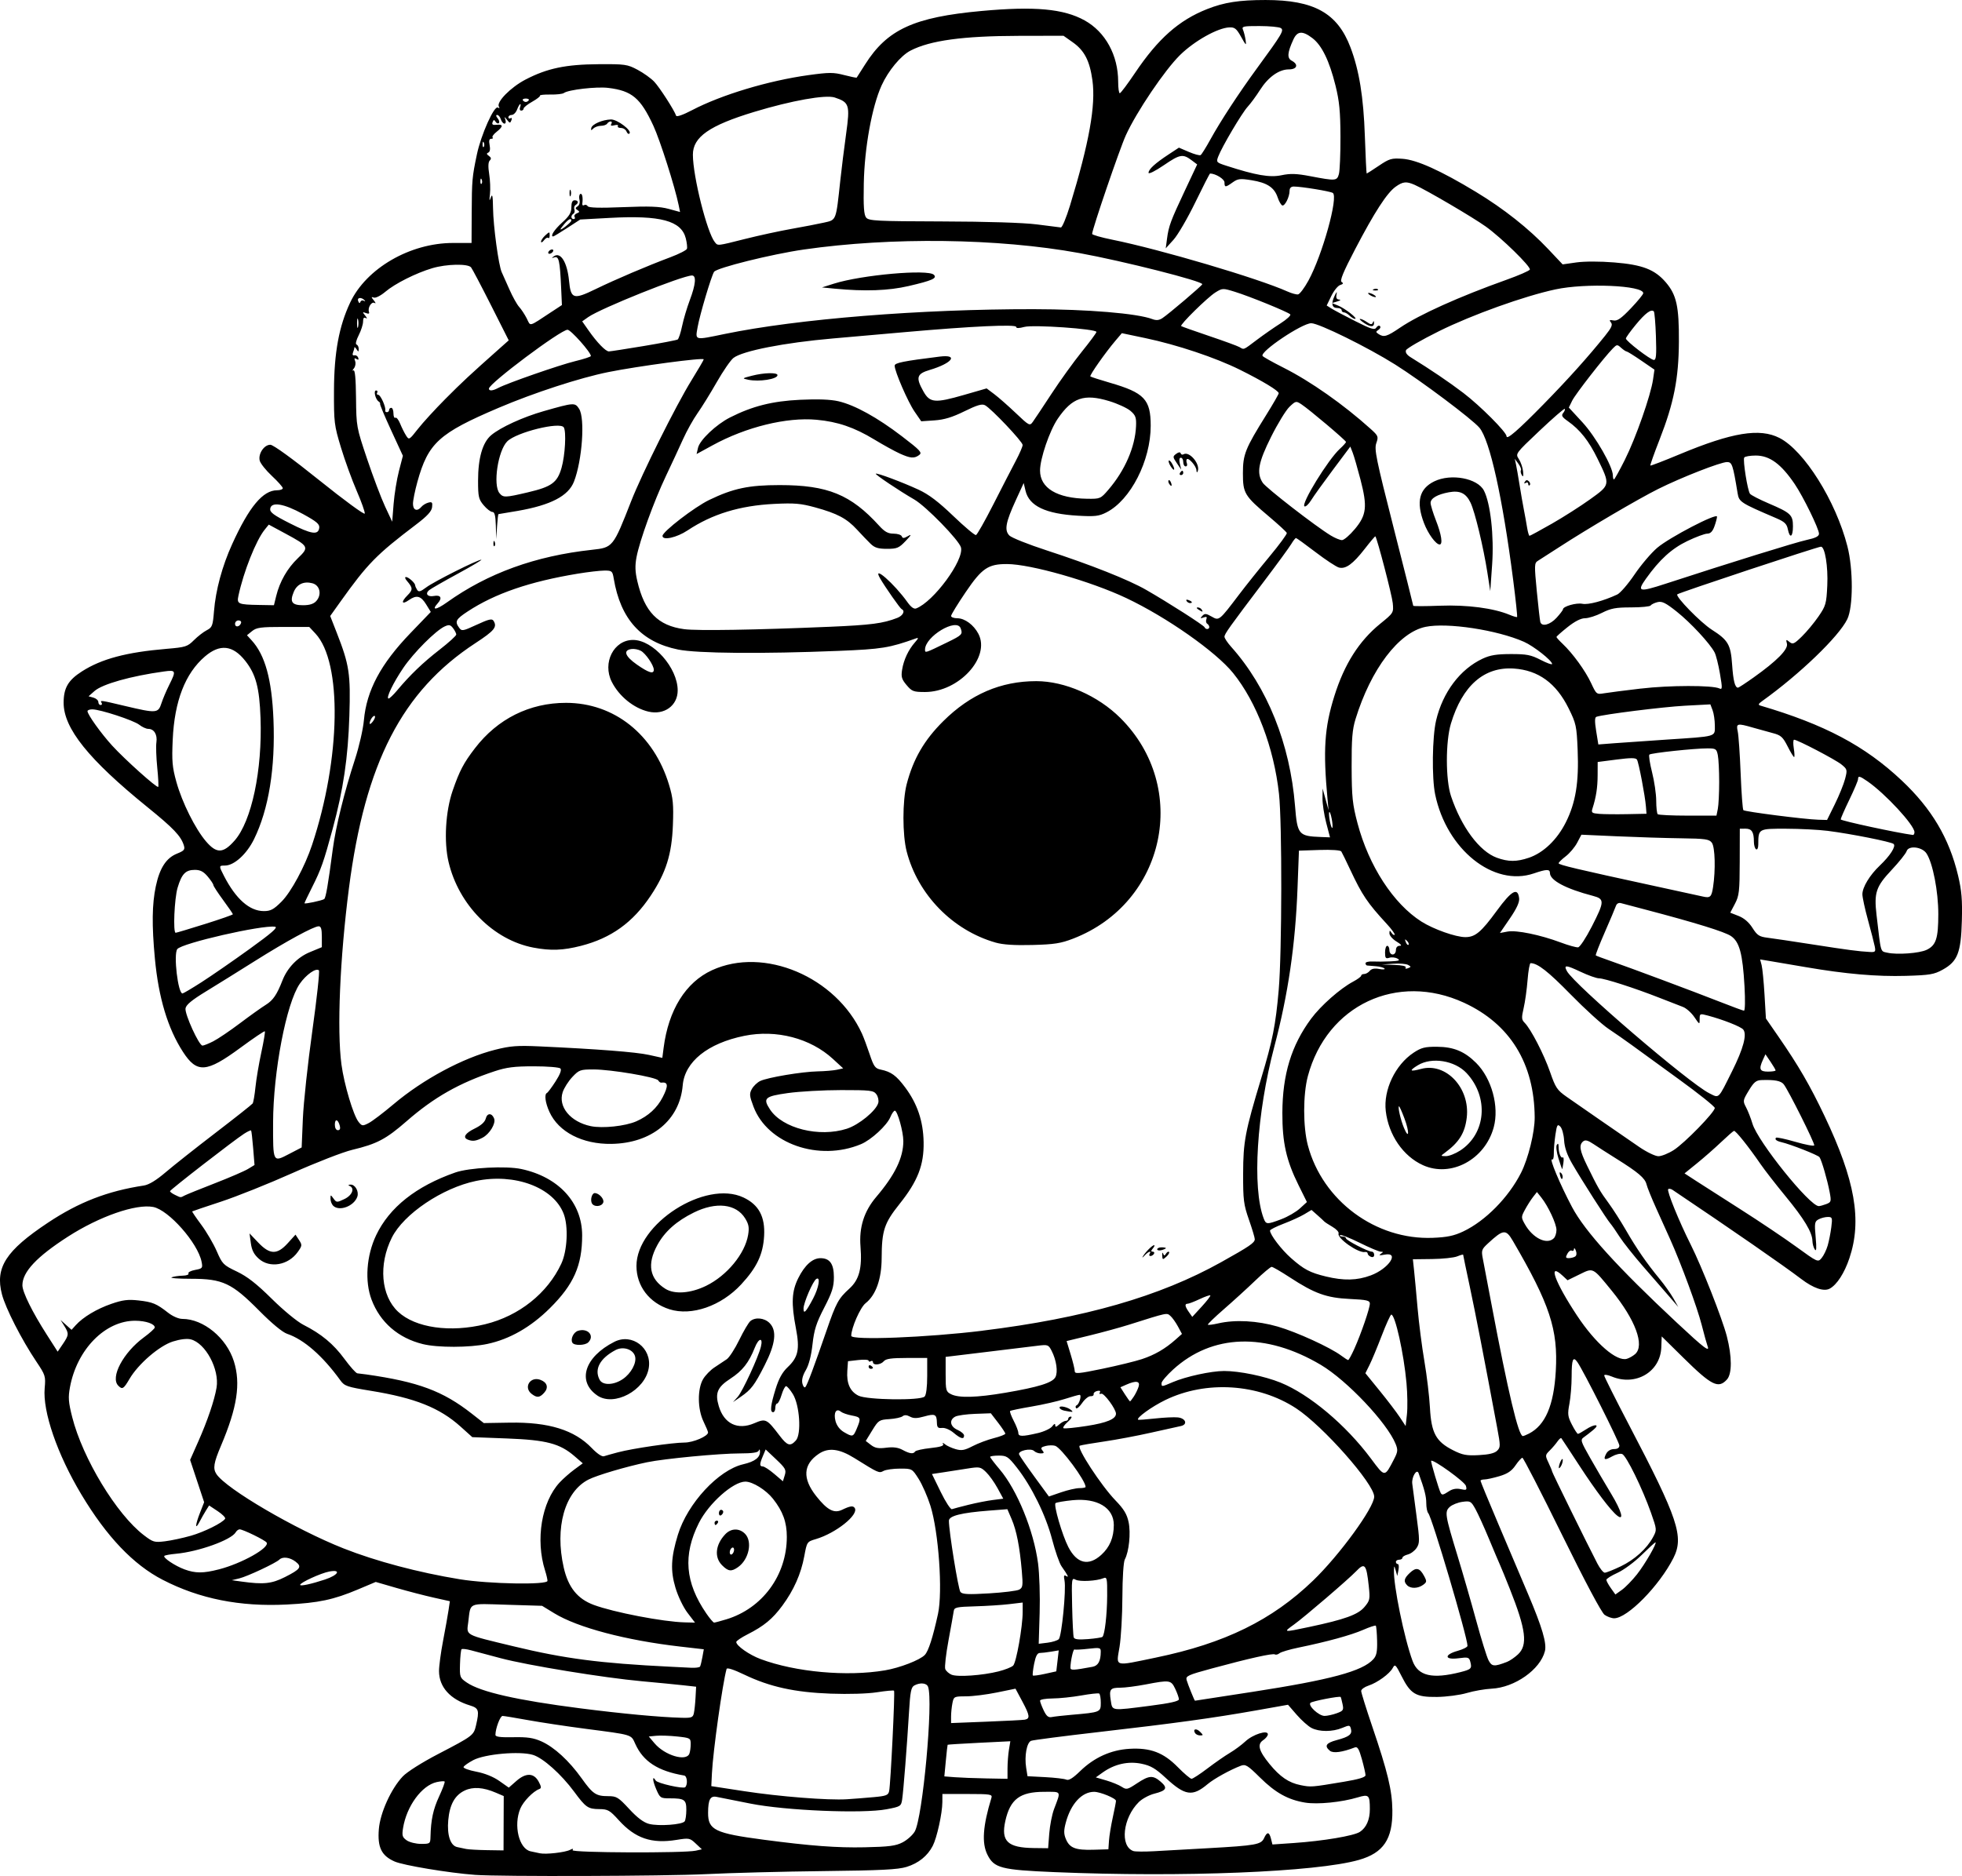 <?xml version="1.0" encoding="UTF-8" standalone="no"?>
<!-- Created with Inkscape (http://www.inkscape.org/) -->

<svg
   width="239.244mm"
   height="228.81mm"
   viewBox="0 0 239.244 228.81"
   version="1.1"
   id="svg1"
   xml:space="preserve"
   xmlns="http://www.w3.org/2000/svg"
   xmlns:svg="http://www.w3.org/2000/svg"><defs
     id="defs1" /><g
     id="layer1"
     transform="translate(21.945,106.256)"><path
       style="fill:#000000"
       d="m 35.952,122.416 c -3.16,-0.233 -8.72,-1.159 -9.784,-1.63 -1.6,-0.708 -2.096,-1.725 -1.918,-3.939 0.16,-1.991 1.495,-4.935 2.92,-6.438 0.525,-0.553 2.339,-1.701 4.315,-2.73 4.252,-2.213 4.331,-2.273 4.617,-3.506 0.423,-1.82 0.339,-2.091 -0.745,-2.421 -2.408,-0.734 -3.768,-2.247 -3.769,-4.194 -5.4e-4,-0.608 0.223,-2.275 0.497,-3.704 0.274,-1.43 0.572,-3.097 0.662,-3.706 l 0.163,-1.106 -1.991,-0.443 c -1.095,-0.244 -3.128,-0.773 -4.519,-1.175 l -2.528,-0.733 -2.159,0.911 c -2.991,1.261 -4.804,1.646 -8.696,1.843 -5.698,0.289 -10.632,-0.694 -15.122,-3.013 -3.584,-1.851 -6.829,-5.257 -9.916,-10.406 -2.941,-4.906 -4.735,-10.11 -4.475,-12.979 0.131,-1.445 0.086,-1.589 -1.022,-3.24 -1.8,-2.683 -3.747,-6.495 -4.192,-8.207 -0.847,-3.258 0.474,-5.311 5.619,-8.731 3.766,-2.503 7.254,-3.855 11.692,-4.53 0.613,-0.093 1.508,-0.638 2.646,-1.609 0.946,-0.807 3.684,-2.974 6.085,-4.814 2.401,-1.84 4.44,-3.452 4.53,-3.583 0.091,-0.13 0.246,-1.028 0.344,-1.996 0.099,-0.967 0.421,-2.871 0.715,-4.231 0.294,-1.359 0.487,-2.52 0.429,-2.578 -0.058,-0.058 -1.396,0.844 -2.973,2.005 -4.155,3.06 -5.307,3.142 -7.017,0.496 -1.849,-2.861 -2.97,-6.593 -3.419,-11.381 -0.381,-4.07 -0.348,-6.621 0.113,-8.801 0.474,-2.238 1.268,-3.46 2.596,-3.993 0.861,-0.346 0.982,-0.491 0.825,-0.996 -0.356,-1.146 -1.254,-2.091 -4.438,-4.669 C -11.134,-13.619 -14.186,-17.417 -14.186,-20.535 c 0,-1.811 0.55,-2.757 2.226,-3.829 2.398,-1.534 5.424,-2.341 10.338,-2.755 2.303,-0.194 2.536,-0.268 3.319,-1.051 0.463,-0.463 1.169,-1.012 1.569,-1.218 0.665,-0.344 0.74,-0.54 0.882,-2.307 0.209,-2.591 0.996,-5.503 2.213,-8.185 2.065,-4.552 3.754,-6.579 5.48,-6.579 0.383,0 0.696,-0.114 0.696,-0.254 0,-0.14 -0.598,-0.813 -1.328,-1.496 -0.731,-0.683 -1.398,-1.522 -1.484,-1.865 -0.208,-0.83 0.538,-1.943 1.297,-1.935 0.36,0.004 2.696,1.699 6.013,4.366 2.983,2.398 5.457,4.209 5.497,4.025 0.04,-0.184 -0.401,-1.428 -0.98,-2.764 -0.58,-1.336 -1.444,-3.716 -1.92,-5.288 -0.824,-2.717 -0.866,-3.062 -0.851,-6.96 0.017,-4.615 0.607,-7.822 1.972,-10.721 1.965,-4.175 7.302,-7.27 12.535,-7.27 h 2.268 l 0.018,-3.638 c 0.02,-4.029 0.053,-4.401 0.635,-7.169 0.503,-2.394 2.11,-5.984 2.555,-5.709 0.196,0.121 0.243,0.08 0.126,-0.11 -0.342,-0.553 1.437,-2.363 3.246,-3.304 2.64,-1.372 4.889,-1.846 8.899,-1.874 3.239,-0.023 3.517,0.017 4.763,0.679 0.728,0.387 1.642,1.041 2.033,1.455 0.656,0.695 2.448,3.477 2.671,4.148 0.058,0.175 0.828,-0.092 1.93,-0.669 3.589,-1.879 9.323,-3.606 14.216,-4.281 2.51,-0.346 3.038,-0.347 4.337,-0.009 0.814,0.212 1.504,0.353 1.535,0.313 0.031,-0.04 0.494,-0.765 1.029,-1.612 2.696,-4.266 5.953,-5.762 14.186,-6.515 6.489,-0.594 10.012,-0.272 12.577,1.148 2.534,1.403 4.092,4.252 4.092,7.484 0,0.774 0.089,1.404 0.198,1.4 0.109,-0.004 0.948,-1.122 1.864,-2.485 2.804,-4.17 5.343,-6.418 8.785,-7.778 2.082,-0.823 3.909,-1.107 7.124,-1.107 5.922,0 8.77,1.59 10.358,5.783 1.065,2.812 1.588,6.041 1.752,10.82 0.086,2.51 0.187,4.564 0.224,4.564 0.037,0 0.704,-0.429 1.483,-0.953 1.29,-0.868 1.548,-0.943 2.897,-0.846 1.737,0.125 4.646,1.439 8.942,4.038 3.394,2.053 6.45,4.473 8.812,6.976 l 1.758,1.864 1.675,-0.238 c 0.993,-0.141 2.873,-0.141 4.619,7.4e-4 3.444,0.279 4.946,0.86 6.292,2.432 1.303,1.523 1.615,2.939 1.591,7.232 -0.026,4.508 -0.612,7.477 -2.356,11.939 -0.664,1.697 -1.169,3.123 -1.123,3.169 0.046,0.046 1.656,-0.574 3.579,-1.377 6.387,-2.666 9.755,-3.217 12.162,-1.989 3.015,1.538 6.874,7.693 8.287,13.216 0.718,2.806 0.709,7.399 -0.016,8.891 -1.031,2.12 -5.802,6.713 -10.371,9.983 -0.479,0.343 -0.527,0.466 -0.218,0.557 7.83,2.304 12.727,4.899 17.216,9.122 3.663,3.446 5.802,7.053 6.884,11.608 0.435,1.833 0.53,2.965 0.461,5.504 -0.106,3.904 -0.522,4.968 -2.336,5.972 -1.052,0.583 -1.573,0.671 -4.483,0.756 -3.542,0.104 -7.343,-0.226 -12.186,-1.058 -1.673,-0.288 -3.617,-0.618 -4.319,-0.734 l -1.276,-0.212 0.182,0.691 c 0.1,0.38 0.259,2.001 0.354,3.602 l 0.171,2.91 1.554,2.249 c 2.423,3.507 3.824,5.922 5.598,9.652 3.726,7.835 4.58,12.717 3.03,17.335 -0.613,1.827 -1.534,3.25 -2.408,3.717 -0.713,0.381 -1.983,-0.05 -3.462,-1.176 -2.189,-1.666 -8.419,-5.981 -15.688,-10.866 -0.209,-0.14 -0.453,-0.182 -0.542,-0.093 -0.194,0.194 1.329,3.938 2.758,6.783 1.349,2.686 3.836,9.002 4.394,11.16 0.638,2.467 0.645,4.575 0.017,5.269 -1.048,1.158 -1.872,0.748 -5.312,-2.644 l -2.646,-2.608 -0.049,1.333 c -0.11,2.995 -3.134,4.775 -6.045,3.558 -0.505,-0.211 -0.918,-0.268 -0.918,-0.128 0,0.14 1.355,2.843 3.01,6.006 6.022,11.503 6.744,13.671 5.42,16.278 -1.719,3.386 -5.603,7.332 -7.218,7.332 -0.311,0 -0.835,-0.189 -1.165,-0.42 -0.368,-0.258 -2.373,-4.028 -5.205,-9.79 -2.533,-5.153 -4.701,-9.369 -4.817,-9.368 -0.116,9.94e-4 -0.494,0.418 -0.841,0.926 -0.469,0.688 -0.97,1.025 -1.966,1.321 -0.735,0.218 -1.553,0.397 -1.818,0.397 -0.265,0 -0.481,0.072 -0.481,0.16 0,0.088 0.968,2.44 2.151,5.226 1.183,2.786 2.833,6.672 3.665,8.637 1.705,4.023 2.276,5.962 2.035,6.919 -0.563,2.244 -3.687,4.442 -6.504,4.578 -0.814,0.039 -2.172,0.277 -3.018,0.528 -0.846,0.251 -2.486,0.467 -3.645,0.48 -2.58,0.028 -3.208,-0.343 -4.321,-2.552 -0.708,-1.406 -0.796,-1.488 -1.064,-0.987 -0.385,0.72 -1.865,1.796 -2.969,2.161 -0.486,0.16 -0.883,0.453 -0.883,0.651 0,0.198 0.6,2.123 1.332,4.279 1.905,5.604 2.442,7.837 2.471,10.27 0.042,3.525 -1.083,5.196 -4.074,6.054 -5.18,1.486 -21.545,2.143 -37.118,1.491 -6.52,-0.273 -7.372,-0.494 -8.185,-2.122 -0.709,-1.419 -0.562,-3.506 0.489,-6.945 0.129,-0.422 -0.127,-0.463 -2.919,-0.463 H 92.97 l -0.005,0.992 c -0.006,1.359 -0.662,4.344 -1.17,5.327 -0.64,1.238 -1.734,2.12 -3.191,2.572 -1.052,0.326 -3.141,0.431 -10.186,0.511 -4.875,0.055 -11.304,0.223 -14.287,0.372 -5.003,0.25 -25.126,0.312 -28.178,0.088 z m 11.607,-3.044 c 0.348,-0.18 0.442,-0.169 0.315,0.035 -0.196,0.318 13.62,0.374 15.018,0.061 l 0.747,-0.167 -0.747,-0.703 c -0.716,-0.674 -0.812,-0.693 -2.334,-0.446 -3.052,0.495 -5.037,-0.18 -7.045,-2.395 -1.112,-1.227 -1.33,-1.351 -2.381,-1.359 -1.372,-0.01 -1.647,-0.2 -3.055,-2.108 -1.589,-2.154 -3.811,-4.139 -5.047,-4.509 -1.605,-0.481 -5.85,-0.105 -7.265,0.643 -0.605,0.32 -1.139,0.698 -1.186,0.84 -0.047,0.142 0.653,0.399 1.557,0.57 1.028,0.195 2.076,0.618 2.801,1.128 l 1.158,0.816 0.932,-0.818 c 1.168,-1.025 2.141,-0.987 2.723,0.106 0.321,0.603 0.334,0.788 0.065,0.885 -0.746,0.27 -1.949,1.509 -2.315,2.386 -0.852,2.039 -0.16,4.907 1.258,5.21 0.332,0.071 0.842,0.179 1.133,0.241 0.738,0.156 3.074,-0.11 3.67,-0.418 z m 77.822,-0.207 c 5.815,-0.326 6.455,-0.441 6.812,-1.225 0.37,-0.811 0.629,-0.788 0.846,0.075 l 0.175,0.698 2.624,-0.181 c 3.576,-0.246 7.304,-0.875 8.037,-1.355 0.789,-0.517 1.217,-1.488 1.217,-2.762 0,-1.734 -0.12,-1.853 -1.463,-1.449 -1.98,0.596 -4.914,0.887 -6.432,0.638 -2.084,-0.342 -3.623,-1.199 -5.511,-3.069 -1.493,-1.478 -1.758,-1.641 -2.325,-1.425 -1.295,0.492 -3.265,1.581 -4.038,2.231 -1.866,1.57 -2.761,1.438 -5.135,-0.76 -1.237,-1.145 -1.816,-1.484 -2.941,-1.717 -1.62,-0.336 -3.285,0.037 -4.719,1.059 l -0.852,0.607 1.269,0.37 c 0.698,0.203 1.547,0.552 1.887,0.775 0.579,0.379 0.697,0.353 1.859,-0.416 1.486,-0.984 1.951,-1.017 2.897,-0.203 0.885,0.761 0.713,1.085 -0.774,1.459 -0.634,0.16 -1.486,0.621 -1.894,1.025 -1.946,1.925 -2.332,5.386 -0.667,5.973 0.218,0.077 1.349,0.087 2.514,0.022 1.164,-0.065 4.141,-0.231 6.615,-0.37 z m -85.914,-3.044 0.013,-3.313 -0.97,-0.416 c -1.531,-0.656 -2.774,-0.742 -3.789,-0.26 -1.202,0.57 -1.834,1.707 -2.006,3.609 -0.166,1.827 0.261,3.114 1.089,3.289 0.309,0.065 0.8,0.169 1.091,0.231 0.291,0.061 1.436,0.126 2.545,0.143 l 2.016,0.031 z m 73.816,2.122 c 0.04,-0.582 0.249,-1.856 0.463,-2.83 0.214,-0.975 0.39,-1.884 0.39,-2.022 0,-0.306 -1.924,-1.101 -2.664,-1.101 -1.494,0 -2.842,1.462 -3.452,3.744 -0.258,0.965 -0.257,1.38 0.004,2.011 0.452,1.091 1.169,1.373 3.334,1.31 l 1.852,-0.054 z m -25.164,0.209 c 0.557,-0.289 1.222,-0.883 1.477,-1.319 0.968,-1.656 2.282,-15.94 1.625,-17.654 -0.18,-0.47 -0.957,-0.547 -1.671,-0.165 -0.394,0.211 -0.503,0.755 -0.651,3.241 -0.243,4.074 -0.684,9.687 -0.841,10.698 -0.123,0.793 -0.21,0.846 -1.894,1.164 -2.934,0.554 -12.327,0.162 -16.61,-0.693 -1.892,-0.377 -3.75,-0.747 -4.13,-0.821 -0.762,-0.148 -1.019,0.339 -1.026,1.944 -0.009,2.094 0.83,2.5 6.8,3.288 5.695,0.751 8.923,0.993 12.291,0.92 2.991,-0.064 3.792,-0.169 4.63,-0.603 z m 17.88,-1.069 c 0.075,-0.982 0.337,-2.322 0.582,-2.977 0.859,-2.295 0.962,-2.117 -1.212,-2.116 -2.945,0.002 -4.131,0.894 -4.725,3.553 -0.552,2.473 0.281,3.266 3.468,3.304 l 1.75,0.021 z m -75.451,0.397 c 0.049,-2.075 0.322,-3.352 1.056,-4.934 0.432,-0.931 0.732,-1.746 0.667,-1.811 -0.065,-0.065 -0.497,-0.035 -0.96,0.067 -1.824,0.401 -3.681,2.937 -4.109,5.613 -0.147,0.917 -0.086,1.121 0.446,1.494 0.339,0.237 1.126,0.432 1.748,0.432 1.096,0 1.132,-0.027 1.152,-0.86 z m 30.998,-1.892 c 0.107,-0.16 0.196,-0.784 0.198,-1.387 0.005,-1.254 -0.227,-1.417 -2.013,-1.417 -1.136,0 -1.198,-0.042 -1.664,-1.124 -0.459,-1.065 -0.495,-1.756 -0.054,-1.043 0.207,0.336 3.359,1.045 3.595,0.809 0.332,-0.332 0.242,-1.361 -0.124,-1.423 -3.197,-0.541 -4.993,-1.703 -5.965,-3.858 -0.526,-1.166 -0.254,-1.084 -6.074,-1.844 -2.328,-0.304 -5.483,-0.78 -7.011,-1.057 -1.528,-0.278 -2.921,-0.507 -3.096,-0.509 -0.291,-0.004 -0.867,1.524 -0.871,2.31 -10e-4,0.24 0.592,0.317 2.181,0.285 1.707,-0.034 2.452,0.076 3.42,0.507 1.562,0.695 3.382,2.365 4.906,4.502 1.373,1.924 1.757,2.181 3.258,2.181 1.005,0 1.228,0.137 2.548,1.565 0.995,1.077 1.751,1.644 2.421,1.819 1.168,0.304 4.071,0.093 4.344,-0.316 z m 23.023,-2.947 c 1.554,-0.142 1.802,-0.238 1.906,-0.737 0.182,-0.872 0.73,-12.115 0.597,-12.248 -0.064,-0.064 -0.996,0.021 -2.071,0.189 -1.161,0.181 -3.458,0.251 -5.659,0.171 -4.376,-0.158 -7.428,-0.83 -10.531,-2.32 -1.302,-0.625 -2.106,-0.883 -2.159,-0.693 -0.495,1.778 -1.656,10.044 -1.786,12.722 l -0.076,1.571 3.969,0.61 c 4.34,0.667 10.278,1.135 12.568,0.99 0.8,-0.051 2.259,-0.166 3.241,-0.255 z m 57.282,-1.865 c 1.89,-0.316 2.712,-0.563 2.712,-0.814 0,-0.198 -0.199,-1.078 -0.443,-1.954 -0.347,-1.249 -0.533,-1.559 -0.86,-1.433 -1.531,0.591 -2.641,0.739 -3.042,0.406 -0.705,-0.585 -0.471,-0.951 0.829,-1.299 1.535,-0.411 1.913,-0.707 1.74,-1.365 -0.125,-0.479 -0.193,-0.486 -1.063,-0.123 -1.183,0.494 -2.798,0.497 -3.746,0.007 -0.406,-0.21 -1.217,-0.933 -1.802,-1.606 l -1.064,-1.225 -3.853,0.684 c -5.213,0.926 -9.974,1.581 -19.239,2.646 -4.293,0.494 -8,0.974 -8.237,1.068 -0.526,0.207 -0.828,1.862 -0.6,3.286 l 0.165,1.032 2.153,0.113 c 1.184,0.062 2.344,0.199 2.578,0.304 0.299,0.135 0.803,-0.176 1.701,-1.05 1.697,-1.649 3.742,-2.574 5.988,-2.708 2.561,-0.152 4.149,0.448 5.903,2.23 0.772,0.785 1.529,1.426 1.681,1.426 0.153,0 1.029,-0.571 1.947,-1.269 0.918,-0.698 2.146,-1.55 2.728,-1.894 0.582,-0.343 1.431,-0.972 1.886,-1.397 0.922,-0.861 2.744,-1.438 2.744,-0.868 0,0.185 -0.257,0.507 -0.57,0.716 -0.754,0.5 -0.545,1.295 0.762,2.894 1.288,1.577 2.357,2.306 3.804,2.593 1.277,0.253 1.293,0.252 5.199,-0.401 z M 123.783,105.129 c -0.31,-0.502 0.142,-0.626 0.603,-0.165 0.412,0.412 0.413,0.447 0.009,0.447 -0.241,0 -0.516,-0.127 -0.612,-0.282 z m -22.873,4.317 c 0.002,-0.691 0.08,-1.722 0.174,-2.29 l 0.171,-1.034 -3.804,0.188 c -2.092,0.104 -3.822,0.212 -3.843,0.24 -0.022,0.028 -0.121,0.908 -0.22,1.955 l -0.181,1.903 1.271,0.1 c 0.699,0.055 2.432,0.121 3.851,0.147 l 2.58,0.048 z m -38.793,-1.808 c 0.088,-0.23 0.161,-0.756 0.161,-1.17 0,-0.726 -0.055,-0.757 -1.654,-0.927 -0.909,-0.097 -2.059,-0.136 -2.555,-0.087 l -0.901,0.089 0.695,0.823 c 1.254,1.485 3.871,2.267 4.253,1.272 z m 40.906,-4.148 c 0.656,-0.125 0.604,-0.517 -0.288,-2.187 l -0.852,-1.594 -2.274,0.465 c -1.251,0.256 -2.944,0.467 -3.763,0.47 -1.454,0.004 -1.492,0.024 -1.654,0.831 -0.091,0.455 -0.165,1.187 -0.165,1.628 v 0.801 l 4.299,-0.169 c 2.365,-0.093 4.478,-0.203 4.696,-0.245 z m -40.358,-0.791 c 0.073,-0.327 0.165,-1.188 0.203,-1.912 l 0.071,-1.317 -1.587,-0.177 C 60.479,99.195 58.217,98.976 56.325,98.804 51.706,98.385 42.394,96.865 39.127,95.998 37.672,95.611 36.031,95.174 35.48,95.027 34.929,94.879 34.414,94.822 34.337,94.899 c -0.078,0.078 -0.163,0.889 -0.189,1.803 -0.046,1.607 -0.019,1.681 0.832,2.262 1.678,1.145 6.114,2.153 13.805,3.139 5.117,0.655 9.701,1.084 12.364,1.155 1.234,0.033 1.398,-0.028 1.517,-0.558 z m 46.047,0.198 c 3.539,-0.306 3.572,-0.32 3.572,-1.468 0,-0.557 -0.089,-1.065 -0.198,-1.128 -0.109,-0.063 -1.091,0.044 -2.183,0.238 -1.091,0.194 -2.669,0.358 -3.506,0.364 -0.837,0.006 -1.521,0.126 -1.521,0.266 0,0.141 0.199,0.673 0.443,1.184 0.338,0.709 0.573,0.902 0.992,0.816 0.302,-0.062 1.383,-0.184 2.401,-0.273 z m 32.335,-0.188 c 0.808,-0.292 0.872,-0.392 0.715,-1.124 -0.095,-0.442 -0.195,-0.83 -0.223,-0.863 -0.121,-0.143 -3.482,0.509 -3.69,0.716 -0.336,0.333 1.025,1.593 1.721,1.593 0.324,0 0.988,-0.144 1.476,-0.321 z m -22.744,-0.915 c 2.439,-0.313 3.506,-0.553 3.506,-0.788 0,-0.186 -0.201,-0.76 -0.446,-1.274 -0.515,-1.081 -0.663,-1.103 -3.612,-0.538 -1.141,0.218 -2.533,0.397 -3.093,0.397 -1.236,0 -1.376,0.19 -1.155,1.571 0.205,1.279 -0.018,1.25 4.801,0.632 z m 12.355,-1.677 c 9.664,-1.494 13.542,-2.538 14.862,-4.002 0.391,-0.434 0.489,-0.919 0.456,-2.262 -0.023,-0.941 -0.094,-1.762 -0.158,-1.826 -0.064,-0.064 -0.759,0.166 -1.545,0.51 -1.467,0.642 -4.419,1.452 -7.892,2.165 -1.081,0.222 -2.117,0.53 -2.304,0.684 -0.186,0.155 -0.439,0.219 -0.562,0.143 -0.261,-0.161 -3.101,0.472 -7.671,1.71 -2.944,0.798 -3.227,0.927 -3.094,1.416 0.134,0.489 0.954,2.522 1.017,2.522 0.015,0 3.115,-0.478 6.89,-1.061 z m -30.833,-2.518 c 0.787,-0.199 1.586,-0.516 1.775,-0.706 0.384,-0.386 1.156,-4.742 1.158,-6.53 l 0.001,-1.159 -1.654,0.196 c -0.909,0.108 -2.785,0.227 -4.167,0.266 -2.228,0.062 -2.521,0.126 -2.583,0.566 -0.038,0.273 -0.325,1.878 -0.638,3.568 -0.313,1.689 -0.493,3.27 -0.4,3.512 0.093,0.242 0.44,0.554 0.77,0.693 0.728,0.305 3.775,0.09 5.737,-0.405 z m 7.182,-1.281 0.147,-1.278 -0.941,0.156 c -0.518,0.086 -1.134,0.157 -1.369,0.159 -0.301,0.002 -0.505,0.393 -0.689,1.321 -0.143,0.725 -0.213,1.366 -0.155,1.424 0.058,0.058 0.725,-0.031 1.482,-0.199 l 1.376,-0.305 z m 49.138,1.37 c 1.31,-0.331 1.412,-0.439 1.199,-1.255 -0.146,-0.556 -0.259,-0.591 -1.442,-0.434 -1.721,0.228 -1.79,-0.431 -0.094,-0.906 0.655,-0.183 1.191,-0.457 1.191,-0.608 0,-1.05 -4.337,-15.713 -4.785,-16.18 -0.133,-0.138 -0.242,-0.689 -0.242,-1.224 0,-0.83 -0.218,-1.683 -0.938,-3.659 -0.218,-0.599 -0.87,0.487 -0.771,1.285 0.046,0.37 0.279,2.14 0.518,3.932 0.397,2.976 0.398,3.315 0.016,3.898 -0.23,0.352 -0.715,0.714 -1.077,0.805 -0.362,0.091 -0.658,0.271 -0.658,0.401 0,0.13 -0.179,0.236 -0.397,0.236 -0.218,0 -0.397,0.119 -0.397,0.265 0,0.146 0.103,0.265 0.228,0.265 0.125,0 0.163,0.327 0.084,0.728 l -0.144,0.728 -0.189,-0.661 c -0.181,-0.632 -0.191,-0.634 -0.216,-0.064 -0.08,1.816 1.247,8.306 2.266,11.079 0.676,1.841 2.396,2.244 5.851,1.37 z m -6.502,-10.585 c -0.471,-0.471 -0.39,-0.845 0.331,-1.522 0.758,-0.712 1.198,-0.616 1.73,0.379 0.352,0.657 0.341,0.753 -0.121,1.09 -0.621,0.454 -1.514,0.478 -1.94,0.053 z m -63.685,10.373 c 1.82,-0.307 4.29,-1.265 4.87,-1.887 0.448,-0.481 0.975,-2.123 1.603,-4.993 0.594,-2.713 0.081,-10.02 -0.927,-13.212 -0.348,-1.101 -0.991,-2.567 -1.43,-3.259 -0.796,-1.254 -0.8,-1.257 -2.276,-1.257 -0.813,0 -1.715,0.127 -2.005,0.282 -0.556,0.298 -0.579,0.288 -3.54,-1.557 -1.866,-1.163 -3.185,-1.32 -4.366,-0.522 -1.907,1.29 -2.006,3.003 -0.299,5.159 1.342,1.695 2.169,2.133 3.141,1.665 0.993,-0.479 1.36,-0.53 1.554,-0.215 0.507,0.82 -2.307,3.064 -4.744,3.784 -1.078,0.318 -1.088,0.333 -1.412,2.09 -0.397,2.152 -1.282,4.145 -2.679,6.036 -1.196,1.619 -2.24,2.481 -4.226,3.486 -0.764,0.387 -1.389,0.81 -1.389,0.94 0,0.454 1.59,1.57 2.972,2.084 4.264,1.589 10.524,2.157 15.152,1.375 z M 111.265,97.043 c 0.698,-0.129 1.008,-0.689 1.015,-1.833 0.003,-0.505 -0.102,-0.531 -1.518,-0.367 -0.837,0.097 -1.595,0.135 -1.686,0.085 -0.152,-0.083 -0.487,1.429 -0.494,2.226 -0.003,0.336 0.344,0.321 2.682,-0.111 z M 63.419,97.01 c 0.062,-0.109 0.19,-0.627 0.285,-1.152 l 0.172,-0.953 -2.849,-0.327 C 54.392,93.817 48.501,92.26 45.645,90.514 l -1.49,-0.911 -4.293,-0.131 c -4.83,-0.147 -4.397,-0.341 -4.708,2.112 -0.213,1.675 -0.554,1.492 5.52,2.958 6.254,1.509 10.519,2.065 19.092,2.488 0.873,0.043 2.027,0.101 2.564,0.128 0.537,0.028 1.027,-0.039 1.09,-0.148 z m 98.398,-0.568 c 0.334,-0.128 0.934,-0.538 1.335,-0.911 1.221,-1.138 0.988,-3.009 -1,-8.016 -0.512,-1.29 -1.041,-2.583 -1.176,-2.874 -0.135,-0.291 -0.739,-1.72 -1.344,-3.175 -0.604,-1.455 -1.353,-3.104 -1.664,-3.664 -0.533,-0.96 -0.624,-1.011 -1.581,-0.882 -0.558,0.075 -1.253,0.351 -1.543,0.613 -0.651,0.589 -0.593,0.954 0.952,6.014 0.628,2.057 1.645,5.585 2.26,7.841 0.615,2.256 1.292,4.439 1.505,4.853 0.402,0.78 0.685,0.805 2.256,0.202 z m -42.785,-0.532 c 8.374,-1.735 14.141,-4.564 19.14,-9.386 3.236,-3.121 7.451,-8.913 7.451,-10.237 0,-1.555 -6.268,-8.644 -9.525,-10.774 -4.615,-3.017 -10.972,-3.423 -15.931,-1.017 -1.667,0.808 -3.589,2.197 -3.334,2.409 0.046,0.038 0.976,-0.029 2.066,-0.15 1.09,-0.12 2.34,-0.18 2.778,-0.132 0.984,0.107 1.239,0.878 0.35,1.058 -0.337,0.068 -1.982,0.433 -3.656,0.811 -1.673,0.378 -4.228,0.858 -5.676,1.068 -1.448,0.21 -2.786,0.44 -2.973,0.512 -0.458,0.176 2.599,4.861 4.36,6.682 1.02,1.055 1.39,1.668 1.595,2.646 0.279,1.33 0.049,3.589 -0.462,4.545 -0.164,0.306 -0.289,2.236 -0.297,4.582 -0.008,2.229 -0.165,4.975 -0.35,6.103 -0.405,2.471 -0.772,2.366 4.465,1.281 z m -11.871,-2.239 c 0.358,-0.356 0.915,-6.053 0.7,-7.151 -0.115,-0.586 -0.07,-0.717 0.193,-0.554 0.376,0.232 0.259,-0.016 -0.563,-1.192 -0.254,-0.364 -0.77,-1.843 -1.147,-3.286 -0.765,-2.931 -2.488,-6.441 -4.285,-8.731 -1.061,-1.351 -1.248,-1.476 -2.213,-1.476 -0.58,0 -1.054,0.07 -1.054,0.156 0,0.086 0.521,0.771 1.159,1.521 2.131,2.51 4.149,7.449 4.682,11.46 0.17,1.279 0.257,3.988 0.195,6.064 l -0.113,3.752 1.073,-0.132 c 0.59,-0.073 1.208,-0.267 1.374,-0.431 z m 5.326,-0.281 c 0.282,-0.282 0.56,-2.695 0.575,-5.007 0.014,-2.132 -0.026,-2.326 -0.447,-2.151 -0.835,0.347 -2.889,0.459 -3.401,0.184 -0.482,-0.259 -0.499,-0.135 -0.425,3.211 0.042,1.914 0.13,3.634 0.194,3.822 0.086,0.249 0.558,0.307 1.738,0.214 0.891,-0.071 1.686,-0.194 1.765,-0.273 z m 25.216,-1.208 c 4.335,-0.918 5.946,-1.501 6.731,-2.433 0.665,-0.79 0.698,-0.952 0.526,-2.559 -0.285,-2.659 -0.489,-2.9 -1.533,-1.808 -0.945,0.987 -6.304,5.585 -7.568,6.493 -1.374,0.987 -1.367,0.988 1.844,0.308 z M 61.888,90.453 c -0.517,-0.677 -1.157,-2.01 -1.47,-3.061 -0.623,-2.093 -0.55,-3.686 0.298,-6.455 1.171,-3.823 4.949,-7.903 7.965,-8.599 1.428,-0.33 2.081,-0.832 2.043,-1.572 -0.014,-0.273 -0.066,-0.3 -0.154,-0.082 -0.091,0.227 -0.814,0.331 -2.294,0.331 -2.498,6.82e-4 -9.187,0.637 -11.3,1.074 -2.527,0.523 -6.122,1.585 -7.158,2.113 -2.904,1.481 -4.134,5.854 -3.022,10.738 0.549,2.41 1.674,3.812 3.649,4.548 2.446,0.911 8.478,2.07 11.104,2.134 l 1.255,0.03 z m 4.733,0.8 c 4.404,-1.336 7.371,-5.377 7.378,-10.051 0.003,-1.798 -0.483,-3.135 -1.694,-4.664 -0.851,-1.074 -2.479,-2.083 -3.362,-2.083 -1.487,0 -4.467,2.653 -5.667,5.045 -1.958,3.905 -1.684,7.253 0.902,11.028 0.424,0.618 0.854,1.123 0.956,1.122 0.102,-0.002 0.771,-0.18 1.486,-0.397 z m -0.519,-6.599 c -0.972,-0.972 -0.812,-2.512 0.394,-3.782 0.699,-0.737 1.698,-0.765 2.396,-0.066 0.95,0.95 0.492,3.144 -0.851,4.085 -0.808,0.566 -1.182,0.521 -1.939,-0.236 z m 1.467,-1.895 c 0,-0.218 -0.119,-0.323 -0.265,-0.233 -0.146,0.09 -0.265,0.342 -0.265,0.56 0,0.218 0.119,0.323 0.265,0.233 0.146,-0.09 0.265,-0.342 0.265,-0.56 z m -2.381,-3.276 c 0,-0.146 0.126,-0.265 0.28,-0.265 0.154,0 0.207,0.119 0.117,0.265 -0.09,0.146 -0.216,0.265 -0.28,0.265 -0.064,0 -0.117,-0.119 -0.117,-0.265 z m 0.529,-1.175 c 0,-0.227 0.119,-0.412 0.265,-0.412 0.146,0 0.265,0.112 0.265,0.249 0,0.137 -0.119,0.323 -0.265,0.412 -0.146,0.09 -0.265,-0.022 -0.265,-0.249 z m 36.613,9.323 c 0.445,-0.238 0.479,-0.477 0.322,-2.288 -0.254,-2.941 -0.642,-4.919 -1.236,-6.304 l -0.523,-1.22 -2.233,0.172 c -3.393,0.261 -4.897,0.641 -4.897,1.239 0,1.303 1.143,8.366 1.405,8.684 0.238,0.289 0.937,0.323 3.481,0.172 1.751,-0.104 3.407,-0.309 3.68,-0.455 z m 75.346,-1.88 c 0.976,-1.235 2.502,-3.887 2.237,-3.887 -0.062,0 -0.822,0.697 -1.687,1.549 -0.865,0.852 -2.185,1.826 -2.933,2.164 -0.748,0.338 -1.36,0.724 -1.36,0.857 0,0.133 0.247,0.59 0.55,1.015 l 0.55,0.772 0.792,-0.564 c 0.435,-0.31 1.269,-1.168 1.853,-1.906 z m -159.998,0.647 c 1.646,-0.546 2.032,-1.259 0.529,-0.977 -1.021,0.191 -3.554,1.351 -3.554,1.627 0,0.193 1.374,-0.103 3.025,-0.651 z m -4.889,-0.295 c 1.918,-0.968 2.121,-1.262 1.307,-1.888 -0.69,-0.53 -1.572,-0.643 -1.97,-0.251 -0.43,0.424 -3.907,2.056 -4.882,2.291 l -0.926,0.223 1.191,0.167 C 10.184,87.018 11.176,86.916 12.789,86.102 Z m 32.026,0.455 c 0,-0.183 -0.132,-0.748 -0.294,-1.257 -1.192,-3.752 -0.428,-8.369 1.778,-10.744 0.421,-0.453 1.227,-1.163 1.792,-1.579 l 1.027,-0.756 -0.999,-0.864 C 46.324,69.807 44.685,69.375 39.9,69.193 L 35.646,69.031 34.222,67.749 c -2.554,-2.298 -5.554,-3.495 -10.955,-4.372 -2.893,-0.47 -3.204,-0.576 -3.703,-1.266 -2.164,-2.994 -4.446,-4.99 -6.495,-5.683 -0.572,-0.193 -1.865,-1.263 -3.396,-2.81 -3.35,-3.383 -4.456,-3.902 -8.305,-3.902 -1.559,0 -2.631,-0.081 -2.381,-0.18 0.249,-0.099 0.848,-0.188 1.329,-0.198 0.482,-0.01 0.806,-0.132 0.72,-0.27 -0.085,-0.138 0.277,-0.332 0.804,-0.431 0.908,-0.17 0.951,-0.224 0.795,-1.003 -0.458,-2.291 -4.027,-6.327 -5.907,-6.679 -2.11,-0.396 -6.545,1.15 -10.385,3.619 -3.816,2.454 -5.556,4.311 -5.556,5.93 0,0.828 1.199,3.257 2.979,6.037 l 1.321,2.063 0.628,-0.924 c 0.748,-1.101 0.763,-1.284 0.178,-2.218 l -0.45,-0.718 0.669,0.599 0.669,0.599 0.508,-0.564 c 0.885,-0.984 2.569,-1.993 4.344,-2.605 1.382,-0.476 2.029,-0.558 3.294,-0.417 1.738,0.194 2.204,0.387 3.623,1.499 0.561,0.439 1.288,0.755 1.739,0.755 2.573,0 5.386,2.314 6.285,5.17 0.854,2.715 0.408,5.635 -1.577,10.309 -0.885,2.084 -0.995,2.769 -0.554,3.442 1.182,1.804 9.644,6.754 15.511,9.074 3.954,1.563 9.125,2.936 14.145,3.756 3.569,0.583 10.716,0.714 10.716,0.197 z M 4.742,85.16 c 2.806,-0.724 6.216,-2.64 5.825,-3.273 -0.178,-0.289 -2.881,-1.612 -3.293,-1.612 -0.147,0 -0.363,0.163 -0.479,0.363 -0.544,0.934 -4.538,2.368 -7.294,2.618 -0.694,0.063 -1.326,0.179 -1.404,0.257 -0.21,0.21 1.299,1.222 2.456,1.647 1.331,0.489 2.292,0.488 4.189,-0.002 z M 175.652,84.808 c 1.718,-0.821 3.213,-2.169 3.975,-3.583 0.475,-0.882 0.472,-0.914 -0.252,-2.971 -1.048,-2.975 -3.007,-6.97 -3.513,-7.164 -0.237,-0.091 -0.784,0.037 -1.216,0.285 -0.92,0.528 -1.135,0.428 -0.725,-0.337 0.177,-0.33 0.557,-0.552 0.947,-0.552 0.427,0 0.652,-0.149 0.652,-0.433 0,-0.414 -4.378,-9.115 -5.117,-10.17 -0.536,-0.765 -0.704,-0.348 -0.704,1.747 0,1.047 -0.122,2.545 -0.271,3.329 -0.24,1.264 -0.206,1.553 0.306,2.55 0.318,0.618 0.648,1.124 0.734,1.123 0.086,-9.59e-4 0.514,-0.238 0.951,-0.527 1.085,-0.718 1.799,-0.688 0.926,0.039 -0.364,0.303 -0.88,0.704 -1.146,0.891 -0.457,0.321 -0.413,0.467 0.769,2.549 0.69,1.215 1.841,3.182 2.559,4.371 1.269,2.102 1.61,3.342 0.728,2.648 -0.802,-0.631 -2.62,-3.037 -4.636,-6.134 -1.136,-1.746 -2.115,-3.234 -2.176,-3.307 -0.06,-0.073 -0.273,0.106 -0.473,0.397 -0.2,0.291 -0.625,0.788 -0.944,1.104 -0.56,0.555 -0.566,0.608 -0.144,1.495 0.24,0.506 0.436,0.984 0.436,1.062 0,0.132 4.197,8.672 5.515,11.221 0.32,0.618 0.728,1.124 0.907,1.124 0.179,-1.15e-4 1.04,-0.342 1.913,-0.759 z m -7.518,-12.073 c 0.028,-0.501 0.469,-1.345 0.484,-0.926 0.008,0.218 -0.101,0.575 -0.242,0.794 -0.141,0.218 -0.25,0.278 -0.242,0.132 z M 112.348,83.384 c 1.032,-0.939 1.524,-2.116 1.524,-3.642 0,-2.104 -2.021,-3.317 -5.032,-3.02 -0.981,0.097 -1.913,0.255 -2.07,0.353 -0.279,0.173 0.804,3.901 1.557,5.36 1.047,2.027 2.468,2.363 4.021,0.95 z M 1.316,81.062 c 1.646,-0.471 3.883,-1.581 4.192,-2.081 0.078,-0.126 -0.33,-0.541 -0.906,-0.923 l -1.048,-0.694 -0.374,0.595 c -0.206,0.327 -0.561,0.952 -0.789,1.389 -0.576,1.102 -0.539,0.414 0.06,-1.115 l 0.496,-1.267 -0.855,-2.579 -0.855,-2.579 1.005,-2.268 c 1.116,-2.518 1.963,-5.016 2.219,-6.545 0.374,-2.23 -1.341,-5.438 -3.151,-5.892 -0.465,-0.117 -1.286,-0.018 -2.168,0.26 -1.656,0.522 -4.224,2.735 -5.295,4.562 -0.723,1.234 -0.873,1.326 -1.365,0.833 -1.011,-1.011 0.593,-4.043 3.119,-5.898 0.729,-0.535 1.326,-1.078 1.326,-1.206 0,-0.436 -1.078,-0.811 -2.363,-0.821 -3.665,-0.028 -7.122,3.483 -7.976,8.1 -0.232,1.255 -0.189,1.83 0.272,3.653 1.275,5.041 5.411,11.862 8.731,14.398 1.129,0.863 1.292,0.909 2.596,0.747 0.765,-0.095 2.174,-0.397 3.13,-0.671 z M 96.145,77.283 c 0.946,-0.235 2.289,-0.499 2.984,-0.587 l 1.264,-0.16 -0.7,-1.286 c -0.385,-0.708 -1.017,-1.59 -1.405,-1.962 -0.669,-0.641 -0.785,-0.663 -2.284,-0.423 -0.868,0.139 -2.192,0.345 -2.943,0.458 l -1.364,0.205 1.073,2.196 c 0.59,1.208 1.204,2.149 1.364,2.091 0.16,-0.058 1.065,-0.297 2.011,-0.532 z m 13.535,-2.035 c 0.414,0 0.752,-0.065 0.752,-0.145 0,-0.77 -2.969,-4.781 -3.715,-5.017 -0.26,-0.083 -0.784,-0.072 -1.164,0.023 -0.552,0.139 -0.63,0.247 -0.387,0.54 0.241,0.291 0.199,0.366 -0.205,0.366 -0.28,0 -0.64,-0.131 -0.8,-0.291 -0.398,-0.398 -2.011,-0.034 -1.839,0.414 0.071,0.186 0.918,1.416 1.882,2.735 l 1.753,2.397 1.485,-0.511 c 0.817,-0.281 1.824,-0.511 2.237,-0.511 z m 45.069,0.373 c 0.425,-0.278 0.906,-0.362 1.425,-0.248 0.708,0.155 0.769,0.116 0.634,-0.401 -0.129,-0.493 -4.006,-3.289 -4.238,-3.056 -0.081,0.08 0.96,3.585 1.166,3.927 0.168,0.28 0.287,0.254 1.013,-0.222 z m -82.053,-3.882 -1.278,-1.207 -0.337,0.801 c -0.422,1.004 -0.423,1.268 -0.006,1.273 0.182,0.002 0.807,0.41 1.389,0.906 l 1.058,0.902 0.225,-0.734 c 0.202,-0.658 0.093,-0.858 -1.052,-1.941 z m 75.348,-0.026 c 0.461,-0.89 0.486,-1.128 0.193,-1.852 -1.039,-2.576 -5.943,-7.762 -9.124,-9.647 -6.721,-3.985 -13.245,-3.777 -18.015,0.575 -0.774,0.706 -1.406,1.45 -1.406,1.654 0,0.467 -0.007,0.468 1.375,-0.124 1.604,-0.688 4.694,-1.357 6.261,-1.357 1.866,0 4.952,0.636 6.874,1.417 3.533,1.435 7.967,5.162 11.021,9.263 1.726,2.317 1.659,2.315 2.82,0.072 z M 53.415,70.879 c 1.765,-0.469 6.66,-1.186 8.104,-1.188 1.071,-9.16e-4 2.876,-0.776 2.876,-1.235 0,-0.102 -0.25,-0.701 -0.556,-1.333 -0.731,-1.511 -0.756,-3.961 -0.052,-5.166 0.277,-0.474 0.914,-1.127 1.416,-1.449 0.501,-0.323 1.166,-0.765 1.477,-0.983 0.311,-0.218 0.996,-1.28 1.522,-2.359 0.526,-1.08 1.135,-2.111 1.354,-2.292 0.608,-0.505 1.707,-0.392 2.339,0.24 0.916,0.916 0.73,2.53 -0.588,5.124 -1.26,2.481 -1.649,2.994 -2.944,3.884 l -0.926,0.637 0.574,-0.642 c 0.585,-0.654 2.51,-4.822 2.826,-6.116 0.287,-1.176 -0.269,-1.088 -0.745,0.118 -0.721,1.825 -1.512,2.83 -2.979,3.782 -1.583,1.028 -1.889,1.753 -1.411,3.349 0.645,2.152 2.302,2.952 4.322,2.087 1.412,-0.605 1.525,-0.551 3.083,1.496 0.957,1.256 1.308,1.362 1.996,0.603 0.697,-0.77 0.468,-4.307 -0.366,-5.656 -0.328,-0.531 -0.701,-0.966 -0.829,-0.966 -0.128,0 -0.375,0.476 -0.549,1.058 -0.174,0.582 -0.417,1.058 -0.54,1.058 -0.122,0 -0.223,0.238 -0.223,0.529 0,0.291 -0.119,0.529 -0.265,0.529 -0.405,0 -0.319,-0.827 0.295,-2.814 0.398,-1.288 0.824,-2.061 1.477,-2.677 1.285,-1.212 1.494,-2.189 1.008,-4.726 -0.588,-3.071 -0.52,-4.518 0.285,-6.135 0.786,-1.577 1.738,-2.434 2.704,-2.434 1.145,0 1.639,0.698 1.639,2.314 0,1.185 -0.208,1.842 -1.182,3.729 -0.967,1.874 -1.227,2.687 -1.425,4.467 -0.157,1.403 -0.448,2.523 -0.819,3.154 -0.383,0.649 -0.521,1.198 -0.412,1.633 0.09,0.36 0.255,0.548 0.367,0.418 0.226,-0.265 1.069,-2.52 2.562,-6.851 1.18,-3.426 1.455,-3.932 2.805,-5.159 1.193,-1.084 1.561,-2.484 1.349,-5.126 -0.188,-2.341 0.434,-4.302 1.921,-6.051 2.29,-2.694 3.302,-4.784 3.302,-6.813 0,-1.139 -0.718,-3.705 -1.036,-3.705 -0.122,0 -0.369,0.354 -0.548,0.787 -0.419,1.013 -2.337,2.78 -3.58,3.299 -5.128,2.143 -11.399,-0.043 -13.105,-4.569 -0.499,-1.325 -0.523,-1.58 -0.201,-2.163 0.201,-0.364 0.659,-0.802 1.018,-0.973 0.907,-0.434 5.092,-1.135 7.002,-1.174 0.873,-0.018 1.931,-0.107 2.351,-0.199 l 0.764,-0.167 -1.245,-1.147 c -2.745,-2.529 -6.9,-3.614 -10.803,-2.823 -4.468,0.905 -7.273,3.159 -7.519,6.04 -0.361,4.244 -3.785,7.06 -8.683,7.14 -3.536,0.058 -6.455,-1.447 -7.571,-3.904 -0.508,-1.118 -0.642,-2.156 -0.3,-2.308 0.11,-0.049 0.582,-0.682 1.049,-1.408 0.557,-0.866 0.759,-1.409 0.589,-1.58 -0.143,-0.143 -1.597,-0.261 -3.231,-0.261 -2.391,-7.12e-4 -3.328,0.118 -4.804,0.606 -4.29,1.422 -7.38,3.176 -10.711,6.082 -2.517,2.196 -3.623,2.779 -6.636,3.499 -1.124,0.268 -4.412,1.547 -7.307,2.841 -2.895,1.294 -6.812,2.861 -8.703,3.482 -1.892,0.621 -3.468,1.154 -3.503,1.186 -0.035,0.031 0.463,0.766 1.106,1.631 0.643,0.866 1.492,2.317 1.886,3.225 0.68,1.569 0.802,1.692 2.45,2.478 1.276,0.609 2.401,1.487 4.263,3.328 1.431,1.414 3.104,2.791 3.852,3.17 2.193,1.111 3.663,2.332 5.005,4.16 0.701,0.955 1.41,1.746 1.574,1.758 0.165,0.012 0.657,0.073 1.093,0.135 6.33,0.903 9.33,2.018 12.851,4.777 l 1.474,1.155 3.156,-0.052 c 4.762,-0.078 7.898,0.895 10.018,3.107 0.638,0.666 1.238,1.07 1.473,0.992 0.218,-0.072 0.992,-0.29 1.72,-0.483 z M 50.894,63.953 c -2.512,-1.717 -1.563,-4.708 2.077,-6.55 2.158,-1.092 4.589,0.757 4.194,3.19 -0.443,2.731 -4.227,4.758 -6.272,3.36 z m 3.099,-2 c 1.017,-0.692 1.711,-1.973 1.502,-2.772 -0.227,-0.867 -1.455,-1.264 -2.383,-0.772 -1.911,1.014 -2.622,2.346 -1.936,3.627 0.377,0.704 1.718,0.664 2.817,-0.084 z m -11.095,1.815 c -1.054,-0.8 -0.191,-2.197 1.064,-1.723 0.827,0.312 1.009,0.952 0.448,1.572 -0.547,0.604 -0.873,0.637 -1.512,0.151 z M 29.602,57.678 c -2.991,-0.741 -5.192,-2.65 -6.236,-5.409 -0.85,-2.247 -0.63,-5.375 0.554,-7.863 1.618,-3.4 4.872,-5.981 9.65,-7.654 1.685,-0.59 6.18,-0.826 8.059,-0.423 4.555,0.977 7.414,4.1 7.413,8.097 -0.001,3.676 -1.029,5.995 -3.934,8.875 -2.334,2.314 -4.908,3.785 -7.634,4.363 -2.158,0.457 -6.059,0.465 -7.873,0.015 z m 7.631,-2.424 c 4.122,-1.012 7.584,-3.772 9.268,-7.386 0.734,-1.575 0.876,-4.542 0.29,-6.075 -1.23,-3.221 -5.965,-4.994 -10.707,-4.008 -4.091,0.85 -8.804,4.027 -10.246,6.905 -1.651,3.296 -1.33,7.095 0.765,9.049 2.105,1.963 6.345,2.568 10.63,1.516 z m 10.624,2.265 c -0.27,-0.436 0.122,-1.281 0.676,-1.457 1.196,-0.38 2.068,0.596 1.256,1.407 -0.386,0.386 -1.704,0.42 -1.933,0.051 z m 11.834,-4.085 c -2.465,-0.782 -4.027,-2.832 -4.027,-5.285 0,-5.152 8.403,-10.533 13.042,-8.352 1.875,0.881 2.661,2.345 2.524,4.702 -0.13,2.245 -0.883,3.834 -2.792,5.897 -2.447,2.643 -6.049,3.894 -8.747,3.039 z m 4.474,-2.865 c 2.535,-1.24 4.733,-3.908 5.116,-6.209 0.149,-0.898 0.076,-1.302 -0.368,-2.019 -1.093,-1.768 -3.529,-2.047 -6.238,-0.714 -2.14,1.053 -3.569,2.328 -4.475,3.993 -1.267,2.327 -0.937,4.107 0.984,5.314 1.125,0.707 3.085,0.563 4.982,-0.365 z M 9.614,47.269 c -0.597,-0.533 -0.857,-1.043 -0.973,-1.908 l -0.158,-1.18 1.06,1.114 c 1.42,1.493 2.309,1.511 3.606,0.075 l 0.939,-1.039 0.427,0.651 c 0.401,0.612 0.392,0.7 -0.154,1.466 -1.156,1.623 -3.413,2.013 -4.747,0.821 z M 18.675,40.799 c -0.175,-0.175 -0.318,-0.555 -0.318,-0.844 0,-0.517 0.007,-0.518 0.372,-0.018 0.357,0.488 0.409,0.491 1.323,0.055 0.96,-0.458 1.299,-1.336 0.62,-1.61 -0.201,-0.081 -0.153,-0.142 0.123,-0.154 0.569,-0.026 1.055,0.842 0.83,1.481 -0.408,1.161 -2.213,1.828 -2.95,1.091 z m 31.528,-0.344 c -0.177,-0.462 0.052,-1.191 0.375,-1.191 0.528,0 1.194,0.741 1.036,1.152 -0.209,0.544 -1.206,0.571 -1.411,0.038 z M 35.092,32.74 c -0.646,-0.261 -0.315,-0.785 0.853,-1.353 0.784,-0.381 1.239,-0.795 1.347,-1.226 0.173,-0.69 0.752,-0.683 1.018,0.013 0.23,0.6 -0.555,1.89 -1.424,2.34 -0.793,0.41 -1.209,0.462 -1.795,0.226 z m 125.524,37.947 c 0.414,-0.414 0.414,-0.599 0.009,-2.77 -1.646,-8.812 -2.641,-13.939 -3.344,-17.24 -0.446,-2.091 -0.811,-3.844 -0.811,-3.896 0,-0.052 -0.327,0.039 -0.728,0.202 -0.4,0.163 -1.779,0.309 -3.065,0.324 l -2.337,0.028 0.142,1.323 c 0.078,0.728 0.272,2.811 0.431,4.63 0.159,1.819 0.532,4.732 0.83,6.474 0.298,1.742 0.604,4.301 0.679,5.689 0.167,3.078 0.736,4.122 2.82,5.177 1.15,0.582 1.634,0.674 3.144,0.595 1.221,-0.063 1.925,-0.233 2.229,-0.536 z m -70.973,0.095 c 0.079,-0.128 0.921,-0.317 1.87,-0.418 1.211,-0.13 1.671,-0.277 1.54,-0.494 -0.116,-0.194 -0.028,-0.182 0.236,0.032 0.232,0.188 0.816,0.455 1.298,0.593 0.722,0.207 1.088,0.142 2.076,-0.371 0.66,-0.342 1.825,-0.78 2.589,-0.974 0.764,-0.193 1.389,-0.439 1.389,-0.546 0,-0.107 -0.397,-0.709 -0.882,-1.339 l -0.882,-1.145 -1.919,0.069 c -1.056,0.038 -2.147,0.191 -2.426,0.34 -0.767,0.41 -0.624,1.214 0.287,1.618 0.437,0.193 0.794,0.501 0.794,0.684 0,0.506 -0.407,0.401 -1.276,-0.331 -0.449,-0.378 -1.053,-0.634 -1.404,-0.595 -0.507,0.056 -0.619,-0.059 -0.634,-0.65 -0.024,-1.019 -0.225,-1.117 -1.542,-0.748 -0.895,0.251 -1.302,0.255 -1.744,0.018 -0.39,-0.209 -0.681,-0.223 -0.897,-0.043 -0.176,0.146 -0.904,0.303 -1.616,0.349 -1.235,0.079 -1.333,0.143 -2.086,1.373 l -0.791,1.29 0.638,0.491 c 0.497,0.382 0.908,0.456 1.856,0.335 0.852,-0.109 1.448,-0.031 1.984,0.26 0.879,0.476 1.335,0.536 1.541,0.203 z m -7.111,-2.801 c 0.539,-1.291 0.504,-1.382 -0.609,-1.59 -0.546,-0.102 -1.146,-0.313 -1.334,-0.468 -0.569,-0.47 -0.915,0.133 -0.654,1.14 0.142,0.55 0.522,1.054 1.009,1.34 1.082,0.635 1.155,0.616 1.588,-0.421 z m 22.043,0.564 c 0.782,-0.183 1.584,-0.557 1.786,-0.833 0.235,-0.322 0.367,-0.374 0.367,-0.146 0,0.269 0.119,0.249 0.484,-0.082 0.266,-0.241 0.623,-0.438 0.794,-0.438 0.17,0 0.31,-0.119 0.31,-0.265 0,-0.146 0.149,-0.261 0.331,-0.256 0.182,0.005 0.004,0.296 -0.395,0.647 -0.399,0.351 -0.63,0.698 -0.513,0.77 0.117,0.072 1.396,-0.053 2.842,-0.279 2.444,-0.381 3.555,-0.848 3.555,-1.491 0,-0.571 -1.471,-2.564 -1.8,-2.439 -0.2,0.076 -0.27,0.01 -0.167,-0.156 0.11,-0.178 -0.01,-0.246 -0.317,-0.18 -0.272,0.059 -0.469,0.235 -0.439,0.391 0.031,0.156 -0.139,0.268 -0.378,0.249 -0.238,-0.019 -0.701,0.356 -1.027,0.833 -0.327,0.478 -0.663,0.756 -0.749,0.618 -0.085,-0.138 -0.051,-0.29 0.077,-0.339 0.325,-0.125 0.653,-1.279 0.363,-1.279 -0.131,0 -0.943,0.227 -1.804,0.505 -0.861,0.278 -2.686,0.694 -4.056,0.926 -1.37,0.231 -2.546,0.475 -2.612,0.541 -0.067,0.067 0.131,0.606 0.44,1.199 0.309,0.593 0.562,1.253 0.562,1.467 0,0.466 0.467,0.473 2.345,0.035 z m 3.277,-2.743 c -0.327,-0.063 -0.595,-0.233 -0.595,-0.379 0,-0.289 1.032,-0.052 1.442,0.331 0.264,0.247 0.204,0.25 -0.847,0.048 z m 56.638,2.8 c 2.002,-1.029 3.036,-3.438 3.277,-7.641 0.29,-5.051 -0.731,-8.147 -5.232,-15.862 -0.855,-1.466 -1.165,-1.434 -3.054,0.316 -0.765,0.708 -0.809,0.843 -0.607,1.871 0.119,0.609 0.588,3.072 1.04,5.473 2.039,10.807 3.305,16.14 3.834,16.14 0.09,0 0.423,-0.134 0.741,-0.297 z m -14.93,-6.185 c -0.327,-3.605 -1.378,-8.334 -1.853,-8.334 -0.098,0 -0.625,1.161 -1.17,2.58 -0.545,1.419 -1.215,3.028 -1.49,3.575 l -0.498,0.995 1.735,2.131 c 0.954,1.172 2.059,2.622 2.454,3.222 l 0.72,1.091 0.159,-1.439 c 0.087,-0.791 0.062,-2.511 -0.057,-3.82 z m -33.244,1.654 c 0.214,-0.327 0.474,-0.863 0.577,-1.191 0.219,-0.693 -0.299,-0.781 -1.495,-0.253 l -0.722,0.319 0.549,0.86 c 0.302,0.473 0.583,0.86 0.625,0.86 0.042,0 0.251,-0.268 0.465,-0.595 z m -25.517,0.013 c 0.196,-0.196 0.318,-1.158 0.318,-2.514 V 59.373 H 88.637 c -1.883,0 -2.561,0.096 -2.811,0.397 -0.377,0.454 -1.323,0.537 -1.323,0.117 0,-0.154 -0.119,-0.207 -0.265,-0.117 -0.146,0.09 -0.265,0.062 -0.265,-0.063 0,-0.124 -0.566,-0.161 -1.257,-0.082 l -1.257,0.144 -0.083,1.161 c -0.11,1.536 0.34,2.54 1.363,3.044 1.063,0.524 7.557,0.611 8.06,0.107 z m -6.826,-3.667 c 0,-0.154 0.119,-0.207 0.265,-0.117 0.146,0.09 0.265,0.216 0.265,0.28 0,0.064 -0.119,0.117 -0.265,0.117 -0.146,0 -0.265,-0.126 -0.265,-0.28 z m 16.669,3.199 c 4.029,-0.686 5.742,-1.218 6.105,-1.897 0.337,-0.63 0.128,-2.085 -0.464,-3.23 -0.383,-0.741 -0.452,-0.765 -1.763,-0.601 -0.75,0.093 -3.567,0.436 -6.259,0.762 l -4.895,0.592 v 2.109 c 0,1.984 0.039,2.129 0.661,2.443 0.943,0.477 3.108,0.419 6.615,-0.178 z m 16.669,-4.107 c 1.553,-0.514 2.825,-1.253 4.089,-2.374 l 0.782,-0.694 -0.489,-0.908 c -0.269,-0.5 -0.68,-1.077 -0.914,-1.283 -0.459,-0.405 -0.299,-0.439 -5.055,1.065 -1.091,0.345 -3.25,0.935 -4.796,1.312 l -2.812,0.684 0.495,1.627 c 0.272,0.895 0.496,1.813 0.497,2.04 0.002,0.359 0.441,0.322 3.375,-0.287 1.855,-0.385 4.028,-0.916 4.829,-1.181 z m 25.893,-1.26 c 0.822,-1.827 1.889,-4.936 1.889,-5.505 0,-0.384 -0.363,-0.469 -2.447,-0.568 -2.841,-0.135 -4.297,-0.66 -7.315,-2.635 -1.077,-0.704 -2.072,-1.281 -2.212,-1.281 -0.14,0 -1.045,0.76 -2.011,1.688 -0.966,0.928 -2.682,2.493 -3.814,3.476 -1.132,0.984 -2.011,1.835 -1.953,1.893 0.058,0.058 0.626,-0.016 1.264,-0.163 2.069,-0.477 4.761,-0.331 7.26,0.393 2.317,0.671 6.396,2.538 7.742,3.543 0.39,0.291 0.769,0.533 0.842,0.538 0.073,0.004 0.413,-0.617 0.757,-1.381 z m 34.234,0.656 c 1.2,-1.053 0.042,-4.19 -2.859,-7.746 -2.344,-2.873 -2.217,-2.81 -3.924,-1.975 l -1.456,0.712 -0.594,-0.553 c -1.865,-1.737 -0.966,0.751 1.759,4.871 2.243,3.391 4.836,5.635 6.075,5.259 0.295,-0.089 0.744,-0.345 0.998,-0.569 z m 8.826,-1.007 c -0.088,-0.23 -0.409,-1.391 -0.712,-2.58 -0.543,-2.127 -2.496,-7.429 -3.84,-10.425 -0.377,-0.84 -1.143,-2.539 -1.702,-3.776 -0.559,-1.237 -1.091,-2.552 -1.181,-2.922 -0.185,-0.758 -1.015,-1.463 -3.706,-3.144 -1.019,-0.637 -2.262,-1.433 -2.762,-1.77 -0.678,-0.456 -0.998,-0.538 -1.257,-0.324 -0.529,0.439 -0.423,1.11 0.464,2.927 1.314,2.69 1.594,3.181 2.62,4.572 0.536,0.728 1.489,2.216 2.118,3.307 1.304,2.262 2.534,4.046 4.107,5.953 0.6,0.728 1.361,1.799 1.691,2.381 l 0.6,1.058 -1.012,-1.174 c -0.557,-0.646 -1.995,-2.301 -3.197,-3.679 -1.202,-1.377 -2.532,-3.052 -2.957,-3.721 -0.425,-0.669 -0.93,-1.396 -1.122,-1.617 -0.452,-0.517 -3.528,-5.336 -4.675,-7.325 -0.602,-1.043 -0.91,-1.946 -0.961,-2.817 -0.042,-0.705 -0.251,-1.457 -0.465,-1.671 -0.342,-0.342 -0.414,-0.22 -0.598,1.018 -0.115,0.774 -0.2,1.796 -0.19,2.271 0.01,0.475 -0.082,0.802 -0.205,0.726 -0.422,-0.261 0.963,3.051 2.434,5.818 1.567,2.95 5.537,7.328 12.776,14.091 3.365,3.144 4.057,3.667 3.733,2.822 z M 168.305,37.169 c -0.115,-0.44 -0.081,-0.543 0.116,-0.347 0.154,0.154 0.227,0.436 0.164,0.627 -0.066,0.198 -0.186,0.078 -0.28,-0.28 z m -0.212,-2.137 c -0.23,-0.729 -0.321,-1.464 -0.202,-1.65 0.146,-0.229 0.214,-0.154 0.217,0.238 0.005,0.756 0.276,1.437 0.513,1.291 0.104,-0.064 0.137,0.234 0.074,0.663 -0.063,0.429 -0.131,0.778 -0.151,0.776 -0.02,-0.002 -0.223,-0.595 -0.452,-1.318 z M 97.865,56.043 c 12.415,-1.528 21.597,-4.165 29.104,-8.358 3.445,-1.924 4.082,-2.358 4.093,-2.792 0.005,-0.179 -0.315,-1.25 -0.711,-2.381 -0.648,-1.853 -0.718,-2.408 -0.71,-5.628 0.01,-3.911 0.239,-5.116 2.208,-11.64 1.381,-4.576 1.759,-6.481 2.13,-10.752 0.399,-4.595 0.422,-20.368 0.035,-23.915 -0.614,-5.621 -2.733,-11.204 -5.598,-14.745 -2.108,-2.606 -8.098,-6.811 -13.015,-9.138 -4.349,-2.058 -11.659,-4.144 -14.554,-4.154 -2.299,-0.008 -3.064,0.512 -5.038,3.424 -0.979,1.444 -1.78,2.751 -1.78,2.906 0,0.155 0.341,0.281 0.758,0.281 0.914,0 2.012,0.813 2.579,1.91 1.482,2.866 -2.396,7.086 -6.512,7.086 -1.408,0 -1.602,-0.073 -2.252,-0.845 -0.6,-0.713 -0.685,-1.005 -0.545,-1.88 0.193,-1.204 0.772,-2.435 1.57,-3.337 0.427,-0.482 0.459,-0.6 0.132,-0.483 -3.267,1.168 -4.173,1.314 -9.49,1.53 -9.259,0.376 -17.208,0.309 -19.524,-0.164 -4.493,-0.918 -7.02,-3.7 -7.85,-8.645 -0.158,-0.939 -0.219,-0.992 -1.147,-0.988 -0.539,0.003 -1.992,0.171 -3.229,0.375 -5.852,0.963 -10.099,2.419 -13.428,4.605 -1.459,0.958 -1.605,1.235 -1.049,1.995 0.319,0.437 0.452,0.414 2.151,-0.373 1.453,-0.673 1.855,-0.768 2.037,-0.481 0.483,0.762 0.124,1.205 -2.22,2.739 -8.922,5.837 -13.433,14.589 -15.409,29.898 -1.099,8.515 -1.471,17.273 -0.911,21.478 0.323,2.425 1.458,6.23 2.091,7.012 0.416,0.514 0.491,0.522 1.234,0.138 0.435,-0.225 1.793,-1.256 3.018,-2.29 3.613,-3.052 8.476,-5.661 12.395,-6.65 1.876,-0.474 2.702,-0.536 5.424,-0.411 7.038,0.323 11.757,0.69 13.322,1.036 l 1.644,0.364 0.155,-1.21 c 0.592,-4.632 2.689,-8.002 5.899,-9.48 6.338,-2.918 15.118,0.797 18.293,7.741 0.2,0.437 0.62,1.565 0.935,2.507 0.5,1.496 0.67,1.733 1.346,1.872 1.272,0.262 1.905,0.724 2.987,2.177 1.487,1.998 2.2,4.117 2.246,6.673 0.05,2.788 -0.716,4.757 -2.929,7.529 -1.878,2.352 -2.174,3.25 -2.188,6.627 -0.01,2.547 -0.709,4.503 -1.961,5.488 -0.646,0.508 -1.747,3.015 -1.747,3.977 0,0.569 9.242,0.208 16.007,-0.624 z m 19.571,-9.092 c 0.35,-0.558 1.137,-1.335 1.352,-1.335 0.097,0 0.028,0.179 -0.154,0.397 -0.245,0.296 -0.25,0.397 -0.017,0.397 0.172,0 0.239,0.119 0.149,0.265 -0.09,0.146 -0.283,0.265 -0.428,0.265 -0.146,0 -0.191,-0.119 -0.101,-0.265 0.272,-0.44 -0.15,-0.297 -0.619,0.211 -0.252,0.273 -0.33,0.301 -0.183,0.066 z m 2.339,-0.088 c -0.016,-0.322 0.033,-0.424 0.109,-0.225 0.114,0.299 0.175,0.301 0.356,0.008 0.12,-0.194 0.285,-0.286 0.366,-0.205 0.082,0.082 -0.066,0.342 -0.327,0.578 -0.443,0.401 -0.477,0.391 -0.504,-0.156 z m -0.612,-0.743 c 0,-0.132 0.238,-0.24 0.529,-0.24 0.291,0 0.529,0.046 0.529,0.101 0,0.056 -0.238,0.164 -0.529,0.24 -0.291,0.076 -0.529,0.03 -0.529,-0.101 z M 43.096,9.322 c -4.87,-0.922 -9.107,-5.197 -10.342,-10.436 -0.587,-2.488 -0.374,-6.19 0.501,-8.717 0.837,-2.417 1.335,-3.365 2.711,-5.158 2.759,-3.596 6.659,-5.542 11.105,-5.542 5.872,0 10.712,3.851 12.566,9.996 0.491,1.627 0.564,2.387 0.471,4.895 -0.133,3.578 -0.834,5.814 -2.707,8.631 -2.172,3.267 -4.827,5.176 -8.507,6.117 -2.188,0.559 -3.681,0.615 -5.798,0.214 z m 56.356,-0.614 c -5.232,-1.494 -9.475,-5.841 -10.837,-11.105 -0.528,-2.042 -0.527,-6.189 0.002,-8.223 0.799,-3.069 2.135,-5.371 4.456,-7.675 3.312,-3.288 7.018,-4.882 11.345,-4.882 3.48,0 7.522,1.772 10.255,4.495 8.513,8.482 5.503,22.557 -5.756,26.907 -1.506,0.582 -2.304,0.707 -4.969,0.777 -2.183,0.057 -3.588,-0.035 -4.498,-0.294 z M 57.119,-19.462 c -1.795,-0.422 -3.582,-1.876 -4.468,-3.635 -1.169,-2.321 0.246,-5.106 2.596,-5.106 2.438,0 5.444,3.401 5.444,6.159 0,1.853 -1.638,3.037 -3.572,2.582 z m 0.66,-5.104 c -0.002,-0.551 -0.993,-1.997 -1.586,-2.315 -0.306,-0.164 -0.818,-0.261 -1.136,-0.215 -1.049,0.15 -0.799,0.876 0.649,1.89 1.442,1.009 2.075,1.205 2.073,0.64 z M 125.641,51.74 c -0.059,-0.059 -0.646,0.146 -1.305,0.456 -0.659,0.31 -1.318,0.563 -1.465,0.563 -0.38,0 -0.332,0.319 0.15,1.008 l 0.418,0.596 1.155,-1.258 c 0.635,-0.692 1.107,-1.306 1.048,-1.365 z m -48.436,0.384 c 0.703,-1.333 0.93,-2.724 0.389,-2.39 -0.41,0.253 -1.558,2.917 -1.558,3.614 0,0.739 0.298,0.427 1.169,-1.224 z m 68.004,-2.822 c 2.207,-0.826 3.572,-2.895 1.67,-2.53 -0.611,0.117 -0.745,0.09 -0.463,-0.095 0.342,-0.224 0.343,-0.261 0.01,-0.264 -0.213,-0.002 -1.379,-0.495 -2.591,-1.096 -1.212,-0.6 -2.278,-1.017 -2.369,-0.926 -0.091,0.091 0.033,0.166 0.275,0.166 0.243,0 0.441,0.1 0.441,0.222 0,0.239 2.695,1.63 3.158,1.63 0.155,0 0.281,0.175 0.281,0.389 0,0.237 -0.155,0.329 -0.397,0.236 -0.218,-0.084 -0.397,-0.264 -0.397,-0.4 0,-0.136 -0.149,-0.218 -0.331,-0.183 -0.807,0.159 -3.436,-1.687 -3.217,-2.259 0.065,-0.17 -0.271,-0.535 -0.747,-0.812 -0.476,-0.277 -0.926,-0.572 -1,-0.655 -0.074,-0.084 -0.454,-0.434 -0.844,-0.779 l -0.71,-0.627 -0.876,0.526 c -0.482,0.289 -1.62,0.809 -2.529,1.154 -0.909,0.346 -1.654,0.721 -1.654,0.834 0,0.504 1.386,2.321 2.555,3.352 1.58,1.392 2.311,1.779 4.256,2.25 2.189,0.53 3.809,0.491 5.476,-0.133 z m 55.713,-3.642 c 0.154,-0.534 0.352,-1.537 0.44,-2.228 0.149,-1.168 0.119,-1.257 -0.423,-1.257 -0.321,0 -0.825,0.129 -1.12,0.287 -0.489,0.262 -0.521,0.454 -0.364,2.183 0.122,1.349 0.093,1.781 -0.104,1.499 -0.152,-0.218 -0.283,-0.695 -0.291,-1.058 -0.024,-1.047 -1.018,-2.694 -3.3,-5.465 -1.164,-1.414 -2.533,-3.177 -3.043,-3.919 -1.454,-2.118 -3.026,-4.082 -3.223,-4.027 -0.099,0.027 -0.813,0.653 -1.587,1.389 -0.774,0.737 -2.09,1.892 -2.925,2.568 l -1.517,1.229 1.385,0.901 c 0.762,0.495 3.231,2.076 5.486,3.512 2.256,1.436 5.292,3.475 6.747,4.532 2.63,1.909 2.649,1.918 3.102,1.373 0.251,-0.301 0.582,-0.985 0.737,-1.519 z M 170.126,47 c 0.179,-0.118 0.212,-0.402 0.085,-0.724 -0.115,-0.291 -0.218,-0.373 -0.228,-0.183 -0.01,0.19 -0.132,0.276 -0.27,0.191 -0.138,-0.085 -0.381,0.086 -0.538,0.381 -0.239,0.446 -0.208,0.536 0.185,0.533 0.26,-0.002 0.605,-0.092 0.767,-0.198 z m -2.596,-2.232 c 0.175,-0.175 0.318,-0.627 0.318,-1.006 0,-0.749 -1.01,-2.91 -1.854,-3.968 l -0.528,-0.661 -0.481,0.618 c -0.265,0.34 -0.703,1.03 -0.975,1.535 -0.477,0.886 -0.478,0.946 -0.018,1.764 0.968,1.72 2.697,2.56 3.538,1.719 z m -11.051,-0.826 c 2.7,-1.277 5.525,-4.143 7.048,-7.147 0.883,-1.743 1.677,-4.967 1.666,-6.767 -0.041,-6.584 -3.008,-11.395 -8.625,-13.984 -8.132,-3.748 -16.717,0.29 -19.034,8.954 -0.599,2.239 -0.598,6.181 9.2e-4,8.446 1.787,6.751 8.278,11.555 15.237,11.276 1.748,-0.07 2.58,-0.245 3.708,-0.778 z m -4.921,-8.088 c -2.41,-1.095 -4.178,-3.671 -4.524,-6.592 -0.305,-2.579 1.155,-5.642 3.396,-7.124 0.935,-0.618 1.38,-0.731 2.846,-0.722 2.032,0.012 3.373,0.566 4.783,1.976 1.892,1.892 2.825,5.313 2.14,7.844 -1.068,3.946 -5.227,6.169 -8.642,4.618 z m 4.539,-1.772 c 3.164,-2.052 3.539,-6.498 0.797,-9.449 -1.43,-1.54 -4.25,-1.997 -5.944,-0.964 -1.12,0.683 -0.997,0.82 0.4,0.447 3.034,-0.81 5.984,2.342 5.559,5.939 -0.222,1.878 -0.936,3.022 -2.689,4.306 -0.516,0.378 -0.512,0.388 0.145,0.396 0.371,0.005 1.15,-0.3 1.731,-0.676 z m -6.78,-3.909 c -0.307,-0.82 -0.606,-1.492 -0.665,-1.492 -0.185,0 0.2,1.682 0.607,2.646 0.623,1.478 0.673,0.49 0.058,-1.154 z m -15.014,12.272 c 0.77,-0.288 1.786,-0.876 2.258,-1.307 l 0.857,-0.783 -1.024,-2.066 c -1.494,-3.014 -1.981,-5.193 -1.969,-8.813 0.016,-4.68 1.095,-8.221 3.498,-11.473 1.18,-1.597 3.549,-3.689 5.127,-4.528 0.542,-0.288 0.985,-0.615 0.985,-0.728 0,-0.112 0.164,-0.204 0.364,-0.204 0.2,0 0.509,-0.174 0.685,-0.386 0.218,-0.262 0.588,-0.335 1.157,-0.227 0.46,0.087 0.746,0.061 0.636,-0.058 -0.111,-0.119 -0.587,-0.245 -1.058,-0.28 -0.472,-0.035 -0.947,-0.073 -1.056,-0.086 -0.109,-0.013 -0.198,-0.138 -0.198,-0.279 0,-0.141 0.387,-0.236 0.86,-0.211 0.473,0.025 1.455,0.018 2.183,-0.016 1.052,-0.049 1.227,-0.117 0.855,-0.334 -0.258,-0.15 -0.704,-0.198 -0.992,-0.106 -0.444,0.141 -0.524,0.043 -0.524,-0.645 0,-0.446 0.119,-0.812 0.265,-0.812 0.146,0 0.265,0.238 0.265,0.529 0,0.294 0.176,0.529 0.397,0.529 0.22,0 0.397,-0.235 0.397,-0.529 0,-0.327 0.177,-0.53 0.463,-0.53 0.308,-6.59e-4 0.175,-0.176 -0.397,-0.525 -0.473,-0.288 -0.858,-0.734 -0.856,-0.991 0.003,-0.391 0.044,-0.403 0.25,-0.078 0.135,0.214 0.308,0.327 0.384,0.251 0.076,-0.076 -0.364,-0.683 -0.978,-1.348 -2.334,-2.531 -2.987,-3.499 -4.426,-6.568 -0.512,-1.091 -1.006,-2.103 -1.099,-2.249 -0.099,-0.156 -1.195,-0.23 -2.667,-0.181 l -2.499,0.083 -0.172,4.547 c -0.262,6.94 -1.144,12.974 -2.832,19.364 -2.153,8.154 -2.715,17.212 -1.298,20.939 0.288,0.758 0.392,0.762 2.16,0.101 z m 66.437,-1.839 c 0.608,-0.231 0.634,-0.321 0.423,-1.449 -0.277,-1.482 -0.977,-3.895 -1.239,-4.273 -0.179,-0.258 -3.507,-1.569 -4.662,-1.837 -0.59,-0.137 -0.834,-0.342 -0.639,-0.538 0.077,-0.077 1.139,0.149 2.359,0.503 1.22,0.354 2.255,0.547 2.299,0.429 0.089,-0.237 -3.167,-6.751 -3.721,-7.446 -0.341,-0.427 -1.107,-0.573 -2.711,-0.517 -0.653,0.023 -0.931,0.252 -1.55,1.277 -0.727,1.203 -0.739,1.278 -0.33,2.051 0.233,0.441 0.584,1.337 0.779,1.992 0.653,2.193 6.976,10.054 8.086,10.054 0.142,0 0.55,-0.111 0.907,-0.246 z M 0.568,39.557 c 0.253,-0.131 1.917,-0.804 3.698,-1.496 1.781,-0.692 3.596,-1.476 4.032,-1.741 l 0.793,-0.482 -0.166,-2.056 c -0.091,-1.131 -0.204,-2.101 -0.251,-2.155 -0.046,-0.055 -0.43,0.124 -0.853,0.397 -1.254,0.809 -9.022,6.832 -9.033,7.004 -0.005,0.087 0.258,0.287 0.586,0.445 0.761,0.367 0.663,0.36 1.194,0.086 z M 14.986,30.188 c 0.081,-1.929 0.599,-6.744 1.152,-10.699 0.553,-3.956 0.914,-7.282 0.803,-7.393 -0.337,-0.337 -1.566,0.527 -2.336,1.642 -1.633,2.364 -3.234,10.704 -3.25,16.928 -0.012,4.894 -0.03,4.859 1.931,3.838 l 1.553,-0.808 z m 167.163,3.827 c 1.334,-0.852 5.018,-4.635 5.003,-5.136 -0.005,-0.181 -1.979,-1.759 -4.387,-3.505 -2.407,-1.746 -4.992,-3.625 -5.745,-4.175 -0.752,-0.55 -2.023,-1.435 -2.823,-1.967 -0.8,-0.532 -2.884,-2.427 -4.63,-4.21 -2.753,-2.812 -4.023,-3.803 -4.873,-3.803 -0.114,0 -0.28,0.923 -0.368,2.051 -0.088,1.128 -0.302,2.666 -0.477,3.418 -0.276,1.189 -0.261,1.424 0.115,1.799 0.763,0.763 2.359,3.854 3.11,6.024 0.657,1.897 0.858,2.198 2.008,3.004 1.498,1.05 6.513,4.517 8.864,6.128 0.903,0.618 1.953,1.124 2.333,1.124 0.381,0 1.221,-0.338 1.868,-0.751 z M 81.327,31.41 c 1.469,-0.474 3.558,-2.191 3.821,-3.139 0.083,-0.299 -0.019,-0.775 -0.227,-1.058 -0.345,-0.471 -0.717,-0.515 -4.301,-0.513 -2.158,0.001 -5.084,0.166 -6.503,0.365 -2.81,0.395 -3.066,0.629 -2.17,1.996 1.518,2.317 6.003,3.44 9.379,2.35 z M 19.491,31.059 c -0.213,-0.813 -0.605,-0.906 -0.605,-0.144 0,0.405 0.149,0.677 0.372,0.677 0.243,0 0.324,-0.185 0.233,-0.533 z m 36.164,-0.553 c 1.458,-0.645 2.535,-1.631 3.207,-2.939 0.725,-1.409 0.672,-1.89 -0.193,-1.774 -0.093,0.012 -0.251,-0.111 -0.352,-0.274 -0.249,-0.403 -5.751,-1.336 -7.88,-1.336 -1.624,0 -1.772,0.053 -2.592,0.922 -0.478,0.507 -1.008,1.341 -1.177,1.854 -0.583,1.768 0.941,3.615 3.413,4.137 1.433,0.302 4.224,0.007 5.573,-0.589 z m 133.615,-6.117 c 1.374,-2.757 1.836,-4.492 1.351,-5.076 -0.294,-0.355 -2.459,-1.208 -4.32,-1.703 -0.963,-0.256 -0.992,-0.243 -0.992,0.438 0,0.69 -0.011,0.685 -0.651,-0.256 -0.358,-0.527 -0.983,-1.082 -1.389,-1.235 -0.406,-0.152 -1.691,-0.652 -2.855,-1.11 -2.992,-1.178 -6.711,-2.377 -7.375,-2.377 -0.31,-1.15e-4 -1.324,-0.36 -2.254,-0.8 -1.793,-0.848 -2.081,-0.863 -1.664,-0.082 0.877,1.638 14.916,13.686 17.366,14.902 1.231,0.612 1.038,0.799 2.782,-2.701 z m 5.299,-0.088 c 0,-0.08 -0.279,-0.556 -0.619,-1.058 l -0.619,-0.911 -0.307,0.673 c -0.522,1.146 -0.395,1.442 0.619,1.442 0.509,0 0.926,-0.066 0.926,-0.146 z M 4.07,20.744 c 0.57,-0.291 2.034,-1.281 3.252,-2.2 1.219,-0.919 2.64,-1.933 3.158,-2.253 0.868,-0.537 1.344,-1.236 2.014,-2.959 0.601,-1.546 1.843,-2.834 3.327,-3.449 l 1.479,-0.613 v -1.274 c 0,-0.935 -0.102,-1.274 -0.383,-1.274 -0.605,0 -3.936,1.814 -7.798,4.246 -1.953,1.23 -4.631,2.896 -5.953,3.703 -1.738,1.061 -2.427,1.634 -2.49,2.069 -0.102,0.704 1.646,4.534 2.069,4.534 0.158,0 0.755,-0.238 1.325,-0.529 z M 190.779,14.063 c -0.226,-4.008 -0.615,-5.454 -1.657,-6.154 -0.771,-0.519 -4.291,-1.609 -10.295,-3.189 -1.455,-0.383 -2.855,-0.753 -3.11,-0.821 -0.289,-0.078 -0.526,0.057 -0.627,0.357 -0.089,0.265 -0.699,1.707 -1.354,3.205 -0.656,1.498 -1.148,2.763 -1.093,2.812 0.054,0.049 0.873,0.357 1.819,0.685 2.327,0.807 10.106,3.714 13.361,4.993 1.455,0.572 2.753,1.051 2.885,1.065 0.138,0.015 0.168,-1.227 0.071,-2.951 z M 2.652,13.525 c 1.184,-0.759 3.804,-2.57 5.82,-4.025 2.75,-1.984 3.528,-2.666 3.11,-2.725 -1.601,-0.229 -11.377,2.013 -11.91,2.731 -0.479,0.645 0.086,5.437 0.638,5.409 0.104,-0.005 1.157,-0.63 2.342,-1.389 z M 149.751,11.43 c -0.235,-0.131 -1.052,-0.195 -1.815,-0.142 l -1.388,0.097 1.537,0.049 c 0.934,0.03 1.474,0.151 1.375,0.31 -0.095,0.154 0.02,0.192 0.278,0.093 0.402,-0.154 0.403,-0.189 0.013,-0.408 z m 63.226,-1.831 c 1.158,-0.555 1.429,-1.378 1.433,-4.357 0.004,-2.764 -0.67,-6.228 -1.439,-7.403 -0.534,-0.815 -2.194,-1.007 -2.424,-0.281 -0.091,0.286 -0.917,1.321 -1.836,2.299 -1.907,2.031 -2.152,2.764 -1.832,5.499 0.555,4.75 0.451,4.387 1.317,4.588 1.168,0.271 3.907,0.073 4.781,-0.346 z m -6.319,-0.431 c -0.079,-0.4 -0.449,-1.842 -0.824,-3.204 -0.375,-1.362 -0.681,-2.777 -0.681,-3.144 0,-0.864 0.894,-2.34 2.125,-3.508 1.252,-1.188 1.992,-2.343 1.685,-2.63 -0.281,-0.261 -5.213,-1.243 -8.043,-1.601 -1.091,-0.138 -3.369,-0.255 -5.062,-0.259 -3.4,-0.009 -3.391,-0.014 -3.401,1.926 -0.002,0.427 -0.116,0.674 -0.268,0.58 -0.146,-0.09 -0.265,-0.504 -0.265,-0.92 0,-1.187 -0.261,-1.594 -1.02,-1.592 l -0.699,0.001 -0.01,4.034 c -0.009,3.611 -0.07,4.148 -0.583,5.123 l -0.572,1.089 1.023,0.402 c 0.664,0.261 1.257,0.771 1.687,1.454 0.568,0.9 0.829,1.072 1.808,1.194 0.629,0.078 3.109,0.448 5.51,0.822 4.397,0.685 5.585,0.841 6.975,0.919 0.692,0.039 0.745,-0.021 0.615,-0.685 z m -34.511,-2.396 c 1.579,-3.088 1.589,-3.384 0.132,-3.765 -3.288,-0.859 -5.226,-1.89 -5.226,-2.779 0,-0.496 -0.404,-0.487 -1.965,0.045 -4.912,1.674 -10.637,-2.912 -12.032,-9.638 -0.419,-2.022 -0.355,-7.024 0.117,-9.024 0.811,-3.44 2.928,-6.249 5.678,-7.533 0.914,-0.427 1.712,-0.557 3.44,-0.559 1.93,-0.002 2.446,0.099 3.638,0.714 0.764,0.394 1.389,0.617 1.389,0.496 0,-0.411 -2.242,-2.178 -3.429,-2.704 -3.275,-1.449 -9.361,-2.374 -12.007,-1.825 -3.262,0.677 -6.662,5.159 -8.537,11.254 -0.392,1.275 -0.485,2.421 -0.473,5.821 0.014,3.704 0.104,4.564 0.717,6.879 1.379,5.207 4.37,9.812 7.786,11.989 1.465,0.934 4.194,1.901 5.361,1.901 1.208,0 1.925,-0.601 3.839,-3.22 1.811,-2.477 2.561,-2.893 2.722,-1.512 0.055,0.471 -0.302,1.247 -1.132,2.459 l -1.212,1.77 0.926,-0.174 c 1.081,-0.203 3.992,0.395 6.497,1.333 0.946,0.355 1.898,0.619 2.117,0.587 0.218,-0.032 0.962,-1.164 1.654,-2.516 z m -22.523,1.73 c -0.261,-0.259 -0.292,-0.229 -0.148,0.148 0.099,0.261 0.247,0.408 0.329,0.326 0.082,-0.081 1.7e-4,-0.295 -0.181,-0.474 z M 3.048,6.445 c 1.872,-0.588 3.403,-1.124 3.403,-1.19 0,-0.066 -0.536,-0.848 -1.191,-1.738 -0.655,-0.89 -1.191,-1.714 -1.191,-1.833 0,-0.118 -0.308,-0.581 -0.685,-1.029 -0.513,-0.61 -0.907,-0.814 -1.569,-0.814 -1.131,0 -1.604,0.49 -2.105,2.177 -0.393,1.324 -0.571,5.496 -0.235,5.496 0.093,0 1.7,-0.481 3.572,-1.07 z M 12.39,3.707 c 1.168,-1.168 2.849,-4.292 3.717,-6.907 3.508,-10.567 3.694,-22.269 0.41,-25.784 l -0.753,-0.806 h -3.172 c -2.731,0 -3.259,0.07 -3.796,0.507 l -0.625,0.507 0.565,0.618 c 1.645,1.797 2.464,4.761 2.664,9.642 0.243,5.921 -0.578,10.974 -2.375,14.628 -0.894,1.818 -2.424,3.203 -3.54,3.203 -0.751,0 -0.753,0.03 -0.117,1.267 1.448,2.815 3.115,4.286 4.86,4.288 0.828,8.21e-4 1.198,-0.198 2.162,-1.161 z m 5.193,-0.305 c 0.199,-0.123 0.472,-1.701 1.049,-6.073 0.363,-2.751 1.412,-7.002 2.711,-10.98 0.499,-1.528 0.986,-3.659 1.083,-4.736 0.33,-3.66 2.041,-6.869 5.684,-10.657 l 2.476,-2.575 -0.579,-0.938 c -0.636,-1.029 -1.161,-1.159 -2.082,-0.514 -0.879,0.616 -1.007,0.253 -0.197,-0.557 0.695,-0.695 0.687,-0.917 -0.058,-1.785 -0.227,-0.264 -0.275,-0.463 -0.111,-0.463 0.313,0 1.116,0.723 1.122,1.011 0.002,0.099 0.108,0.344 0.236,0.546 0.188,0.297 0.4,0.24 1.12,-0.3 0.941,-0.706 6.255,-3.375 6.708,-3.369 0.147,0.002 -1.141,0.768 -2.86,1.702 -1.72,0.934 -3.296,1.839 -3.503,2.011 -0.525,0.436 -0.182,0.855 0.581,0.71 0.838,-0.16 1.055,0.243 0.475,0.884 -0.814,0.9 -0.212,0.844 1.115,-0.104 4.987,-3.561 10.787,-5.664 17.687,-6.413 2.555,-0.277 2.579,-0.307 4.781,-5.937 1.309,-3.346 5.48,-11.705 7.348,-14.725 0.824,-1.332 1.498,-2.486 1.498,-2.566 0,-0.248 -7.996,0.819 -11.642,1.553 -3.448,0.695 -9.058,2.523 -13.361,4.355 -7.296,3.106 -8.6,4.295 -9.913,9.034 -0.296,1.067 -0.538,2.27 -0.538,2.673 0,0.797 0.523,0.981 1.035,0.365 0.168,-0.203 0.547,-0.431 0.842,-0.508 0.451,-0.118 0.523,-0.029 0.454,0.557 -0.059,0.508 -0.585,1.079 -1.934,2.104 -4.872,3.698 -5.925,4.772 -9.261,9.447 l -1.229,1.723 0.804,2.056 c 1.527,3.903 1.694,5.011 1.532,10.126 -0.161,5.103 -0.733,8.973 -2.033,13.768 -1.099,4.053 -1.418,4.959 -2.511,7.129 -0.511,1.014 -0.929,1.894 -0.929,1.955 0,0.125 2.094,-0.317 2.401,-0.506 z M 38.222,-40 c 0.013,-0.308 0.075,-0.371 0.16,-0.16 0.076,0.191 0.067,0.419 -0.021,0.507 -0.088,0.088 -0.15,-0.068 -0.139,-0.347 z m 0.294,-2.161 c -0.037,-1.224 -0.147,-1.654 -0.423,-1.654 -0.205,0 -0.682,-0.366 -1.058,-0.814 -0.616,-0.732 -0.685,-1.035 -0.685,-2.995 0,-2.766 0.549,-4.669 1.602,-5.555 1.138,-0.957 3.887,-2.215 6.415,-2.934 3.699,-1.053 3.794,-1.059 4.302,-0.283 0.745,1.137 0.384,6.288 -0.622,8.877 -0.682,1.754 -2.822,2.87 -6.848,3.573 -1.249,0.218 -2.31,0.396 -2.356,0.396 -0.046,0 -0.127,0.685 -0.18,1.521 l -0.096,1.521 z m 3.941,-4.054 c 2.86,-0.671 3.556,-1.18 4.071,-2.974 0.436,-1.518 0.597,-4.418 0.275,-4.939 -0.448,-0.725 -5.785,0.595 -6.896,1.706 -1.135,1.135 -1.763,5.332 -0.945,6.318 0.463,0.558 0.675,0.552 3.496,-0.11 z M 186.944,1.937 c 0.319,-2.086 0.244,-4.869 -0.147,-5.403 -0.321,-0.439 -0.771,-0.504 -3.77,-0.545 -1.873,-0.025 -5.37,-0.134 -7.771,-0.242 l -4.366,-0.196 -0.521,0.986 c -0.287,0.542 -0.912,1.283 -1.389,1.647 -0.477,0.364 -0.868,0.747 -0.868,0.851 0,0.194 2.181,0.711 11.642,2.762 2.983,0.647 5.662,1.231 5.953,1.298 0.891,0.205 1.052,0.054 1.237,-1.158 z m -22.466,-3.57 c 1.788,-0.609 3.455,-2.209 4.52,-4.339 1.194,-2.387 1.597,-4.857 1.434,-8.803 -0.121,-2.936 -0.186,-3.238 -1.1,-5.086 -1.518,-3.071 -3.69,-4.65 -6.675,-4.852 -3.621,-0.245 -6.279,2.077 -7.675,6.706 -0.665,2.203 -0.661,6.859 0.007,8.852 1.265,3.776 3.467,6.739 5.583,7.513 1.396,0.511 2.422,0.513 3.906,0.007 z M 6.657,-3.726 c 2.079,-2.362 3.395,-8.576 3.167,-14.953 -0.133,-3.711 -0.567,-5.335 -1.867,-6.979 -1.516,-1.918 -3.091,-2.088 -4.91,-0.531 -2.41,2.063 -3.718,5.441 -3.932,10.156 -0.119,2.614 -0.055,3.341 0.451,5.159 0.694,2.493 2.297,5.708 3.61,7.242 1.289,1.506 2.091,1.484 3.48,-0.095 z M 139.768,-5.913 c -0.256,-0.982 -0.459,-2.322 -0.45,-2.977 l 0.016,-1.191 0.362,1.323 0.362,1.323 -0.123,-1.323 c -0.558,-6.021 -0.38,-8.732 0.827,-12.592 1.22,-3.902 3.015,-6.73 5.61,-8.839 1.617,-1.314 1.627,-1.331 1.514,-2.514 -0.091,-0.948 -1.895,-7.869 -2.121,-8.137 -0.031,-0.037 -0.607,0.642 -1.28,1.509 -1.452,1.87 -2.336,2.512 -3.16,2.298 -0.328,-0.086 -1.609,-0.929 -2.846,-1.874 -1.237,-0.945 -2.313,-1.722 -2.39,-1.726 -0.078,-0.004 -0.335,0.32 -0.572,0.721 -0.237,0.4 -1.721,2.433 -3.298,4.518 -4.301,5.684 -4.852,6.458 -4.852,6.802 0,0.174 0.361,0.719 0.801,1.212 4.42,4.941 7.194,11.849 7.802,19.427 0.282,3.513 0.426,3.684 3.188,3.786 l 1.076,0.04 z m 71.735,1.156 c 0,-0.852 -3.554,-4.699 -5.729,-6.202 -0.952,-0.658 -1.15,-0.704 -1.15,-0.265 0,0.171 -0.476,1.295 -1.058,2.498 -0.582,1.203 -1.058,2.287 -1.058,2.411 0,0.164 6.89,1.651 8.797,1.898 0.109,0.014 0.198,-0.139 0.198,-0.339 z m -71.055,-1.605 c -0.1,-0.531 -0.234,-0.912 -0.299,-0.848 -0.065,0.065 -0.036,0.552 0.064,1.083 0.1,0.531 0.234,0.912 0.299,0.848 0.065,-0.065 0.036,-0.552 -0.064,-1.083 z m 61.343,-1.801 c 0.521,-1.055 1.083,-2.442 1.25,-3.082 0.291,-1.12 0.274,-1.187 -0.446,-1.772 -0.73,-0.593 -5.369,-3.017 -5.773,-3.017 -0.112,0 -0.127,0.476 -0.034,1.058 0.093,0.582 0.11,1.058 0.038,1.058 -0.072,0 -0.43,-0.591 -0.796,-1.312 -0.576,-1.136 -0.816,-1.352 -1.79,-1.606 -0.619,-0.162 -1.712,-0.464 -2.43,-0.672 -1.933,-0.56 -2.077,-0.524 -1.858,0.471 0.103,0.467 0.263,2.78 0.356,5.141 0.093,2.361 0.242,4.366 0.332,4.455 0.187,0.187 7.49,1.121 9.118,1.166 l 1.086,0.03 z m -23.033,0.283 c -0.104,-1.32 -0.88,-5.382 -1.094,-5.728 -0.141,-0.228 -0.763,-0.229 -2.489,-0.006 l -2.301,0.297 -0.006,1.618 c -0.006,1.514 -0.185,2.673 -0.627,4.049 -0.166,0.518 -0.081,0.587 0.819,0.661 0.553,0.046 2.076,0.061 3.386,0.035 l 2.381,-0.048 z m 8.767,0.279 c 0.091,-0.455 0.165,-1.928 0.165,-3.274 0,-1.346 -0.074,-2.819 -0.165,-3.274 -0.153,-0.766 -0.246,-0.827 -1.257,-0.828 -1.61,-0.001 -6.884,0.563 -7.089,0.758 -0.097,0.093 0.05,1.061 0.326,2.153 0.276,1.091 0.505,2.649 0.507,3.462 0.002,0.812 0.084,1.557 0.181,1.654 0.097,0.097 1.749,0.176 3.671,0.176 h 3.495 z M -2.77,-12.63 c -0.125,-1.232 -0.171,-2.622 -0.103,-3.089 0.138,-0.94 -0.284,-1.637 -0.991,-1.637 -0.254,0 -0.749,-0.226 -1.101,-0.503 -0.686,-0.54 -4.769,-1.878 -5.729,-1.878 -0.32,0 -0.582,0.099 -0.582,0.219 0,0.409 1.661,2.729 3.016,4.212 1.55,1.696 5.446,5.187 5.608,5.025 0.06,-0.06 0.007,-1.117 -0.118,-2.349 z M 181.208,-16.044 c 6.288,-0.413 5.953,-0.318 5.953,-1.703 0,-0.639 -0.123,-1.485 -0.273,-1.88 l -0.273,-0.719 -3.1,0.165 c -2.672,0.143 -9.939,1.053 -10.798,1.353 -0.206,0.072 -0.213,0.573 -0.026,1.737 l 0.263,1.636 2.01,-0.155 c 1.106,-0.085 3.915,-0.28 6.243,-0.433 z M 23.764,-18.916 c -0.166,-0.166 -0.638,0.506 -0.632,0.899 0.002,0.146 0.178,0.035 0.39,-0.245 0.212,-0.28 0.321,-0.575 0.242,-0.654 z m -26.029,-1.548 c 0.177,-0.546 0.603,-1.554 0.947,-2.24 0.878,-1.752 0.838,-1.857 -0.631,-1.653 -4.053,0.56 -7.514,1.536 -8.477,2.39 l -0.717,0.635 0.595,0.167 c 0.327,0.092 0.595,0.332 0.595,0.533 0,0.201 0.126,0.366 0.28,0.366 0.154,0 0.207,-0.119 0.117,-0.265 -0.212,-0.344 -0.192,-0.341 2.91,0.394 3.772,0.893 3.991,0.877 4.381,-0.328 z m 28.747,-1.587 c 1.577,-1.884 3.135,-3.379 5.171,-4.961 1.124,-0.873 2.041,-1.707 2.038,-1.852 -0.003,-0.146 -0.178,-0.493 -0.389,-0.772 -0.319,-0.421 -0.492,-0.458 -1.019,-0.218 -1.087,0.495 -3.788,3.198 -5.041,5.046 -1.248,1.839 -2.166,3.75 -1.801,3.75 0.116,0 0.585,-0.446 1.042,-0.992 z m 151.671,-0.221 c 3.465,-0.408 8.698,-0.418 9.556,-0.018 0.374,0.174 0.382,-0.006 0.074,-1.805 -0.188,-1.099 -0.482,-2.264 -0.653,-2.59 -0.578,-1.1 -2.911,-3.614 -4.603,-4.961 -1.369,-1.089 -1.809,-1.307 -2.363,-1.168 -0.374,0.094 -0.746,0.277 -0.826,0.406 -0.08,0.129 -1.154,0.235 -2.388,0.235 -1.867,0 -2.46,0.111 -3.547,0.661 -0.718,0.364 -1.651,0.661 -2.073,0.661 -0.501,0 -1.24,0.376 -2.125,1.081 -0.747,0.594 -1.357,1.137 -1.357,1.206 0,0.069 0.34,0.445 0.754,0.837 1.238,1.169 2.774,3.288 3.47,4.784 0.64,1.376 0.671,1.4 1.587,1.245 0.514,-0.087 2.537,-0.346 4.495,-0.577 z m 13.737,-1.357 c 2.846,-2.024 4.238,-3.436 4.061,-4.121 -0.136,-0.526 -0.105,-0.547 0.304,-0.212 0.404,0.332 0.571,0.259 1.514,-0.661 0.583,-0.569 1.494,-1.664 2.024,-2.434 0.899,-1.304 0.972,-1.562 1.078,-3.776 0.111,-2.315 -0.284,-4.746 -0.771,-4.746 -0.393,0 -17.297,5.609 -17.518,5.813 -0.272,0.25 2.843,3.442 4.209,4.313 1.985,1.266 2.308,1.819 2.474,4.232 0.139,2.014 0.349,2.839 0.722,2.839 0.082,0 0.938,-0.561 1.903,-1.247 z m -98.325,-4.282 c 1.815,-0.885 1.909,-0.985 1.625,-1.725 -0.496,-1.293 -4.337,1.015 -4.337,2.606 0,0.445 -0.025,0.453 2.712,-0.881 z M 79.079,-29.802 c 5.224,-0.224 6.637,-0.408 8.401,-1.094 0.68,-0.265 0.977,-0.857 0.529,-1.057 -0.194,-0.086 -1.999,-2.662 -2.638,-3.764 -1.015,-1.752 1.717,0.633 3.349,2.923 0.422,0.593 0.784,0.851 1.051,0.748 2.122,-0.814 5.853,-5.887 5.465,-7.432 -0.22,-0.878 -4.258,-5.026 -5.705,-5.86 -1.789,-1.032 -4.785,-3.041 -4.685,-3.141 0.128,-0.128 3.222,1.027 5.214,1.947 1.244,0.575 2.416,1.462 4.233,3.206 1.382,1.326 2.63,2.375 2.771,2.33 0.142,-0.045 1.101,-1.74 2.131,-3.766 1.03,-2.026 2.252,-4.399 2.715,-5.272 0.463,-0.873 0.844,-1.75 0.845,-1.949 0.004,-0.398 -3.808,-4.426 -4.584,-4.844 -0.375,-0.202 -0.952,-0.033 -2.514,0.735 -1.481,0.729 -2.463,1.028 -3.648,1.109 l -1.621,0.111 -0.815,-1.185 c -0.809,-1.175 -2.425,-4.905 -2.425,-5.596 0,-0.345 1.042,-0.556 5.49,-1.109 2.356,-0.293 1.533,0.811 -1.212,1.626 -1.597,0.474 -1.727,0.925 -0.762,2.635 0.78,1.382 1.401,1.434 4.935,0.415 l 2.763,-0.797 0.941,0.708 c 0.518,0.389 1.698,1.427 2.623,2.307 1.623,1.544 1.695,1.581 2.065,1.071 0.211,-0.291 1.241,-1.839 2.289,-3.44 1.048,-1.601 2.709,-3.905 3.69,-5.12 0.981,-1.215 1.784,-2.301 1.784,-2.413 0,-0.37 -7.69,-0.906 -8.789,-0.613 -0.673,0.18 -1,0.18 -1,-2.49e-4 0,-0.338 -5.424,-0.085 -13.494,0.63 -3.274,0.29 -7.263,0.641 -8.864,0.78 -5.908,0.513 -11.026,1.518 -12.12,2.378 -0.348,0.274 -1.264,1.604 -2.036,2.957 -0.772,1.353 -1.826,3.055 -2.341,3.783 -0.516,0.728 -1.313,2.156 -1.771,3.175 -0.458,1.019 -1.399,3.043 -2.09,4.498 -1.458,3.07 -3.197,7.87 -3.577,9.873 -0.196,1.033 -0.172,1.784 0.094,2.923 0.877,3.761 2.516,5.443 5.718,5.87 1.572,0.21 8.729,0.093 17.595,-0.287 z m 5.132,-10.131 c -0.349,-0.339 -1.095,-1.118 -1.659,-1.731 -1.247,-1.355 -2.396,-1.965 -5.106,-2.709 -1.748,-0.48 -2.521,-0.545 -4.98,-0.423 -4.208,0.209 -7.555,1.232 -10.565,3.23 -1.331,0.884 -3.061,1.265 -3.061,0.675 0,-0.516 3.902,-3.522 5.697,-4.388 2.926,-1.413 4.821,-1.812 8.591,-1.812 5.85,0 8.671,1.152 12.126,4.953 0.679,0.746 1.084,0.97 1.764,0.97 0.485,0 0.936,0.149 1.002,0.331 0.094,0.26 0.255,0.253 0.75,-0.032 0.482,-0.278 0.417,-0.138 -0.282,0.595 -0.818,0.859 -1.052,0.958 -2.276,0.958 -1.071,0 -1.501,-0.133 -1.999,-0.616 z m 3.544,-11.013 c -0.613,-0.278 -2.002,-1.045 -3.088,-1.704 -2.44,-1.481 -4.464,-2.173 -7.045,-2.409 -3.65,-0.334 -8.59,0.879 -12.67,3.111 l -1.957,1.07 0.177,-0.767 c 0.219,-0.949 2.216,-2.841 3.901,-3.694 2.727,-1.382 5.163,-1.996 8.553,-2.156 2.162,-0.102 3.699,-0.043 4.663,0.179 1.992,0.459 4.753,1.984 7.754,4.281 2.242,1.716 2.49,1.985 2.097,2.277 -0.602,0.447 -1.07,0.41 -2.384,-0.187 z m -18.465,-8.994 c -0.775,-0.163 -0.764,-0.174 0.448,-0.487 1.476,-0.381 3.124,-0.42 3.124,-0.074 0,0.489 -2.241,0.841 -3.572,0.561 z m 56.224,30.164 c 0,-0.137 -0.114,-0.319 -0.253,-0.405 -0.139,-0.086 -0.185,-0.333 -0.103,-0.548 0.111,-0.29 0.023,-0.346 -0.342,-0.217 -0.411,0.145 -0.436,0.113 -0.15,-0.194 0.291,-0.313 0.458,-0.301 1.125,0.081 0.926,0.532 0.913,0.542 3.367,-2.695 0.83,-1.095 2.495,-3.177 3.699,-4.626 1.204,-1.449 2.154,-2.741 2.111,-2.872 -0.044,-0.131 -1.017,-1.029 -2.163,-1.996 -3.004,-2.534 -3.19,-2.842 -3.19,-5.283 0,-2.307 0.277,-3 2.844,-7.117 0.837,-1.342 1.521,-2.533 1.521,-2.646 -7e-4,-0.303 -1.949,-1.482 -4.731,-2.865 -2.97,-1.476 -7.669,-3.048 -11.531,-3.859 l -2.867,-0.602 -0.776,0.914 c -1.233,1.451 -3.189,4.234 -3.063,4.359 0.063,0.063 1.134,0.41 2.38,0.771 4.203,1.218 4.978,2.035 4.978,5.247 0,4.262 -2.452,9.063 -5.394,10.565 -0.917,0.468 -1.397,0.524 -3.458,0.408 -3.956,-0.223 -5.972,-1.18 -6.412,-3.044 l -0.223,-0.941 -0.96,2.093 c -1.247,2.717 -1.419,3.673 -0.78,4.313 0.269,0.269 2.32,1.086 4.559,1.815 5.37,1.75 9.959,3.572 12.112,4.808 2.727,1.566 7.029,4.32 7.127,4.563 0.121,0.301 0.573,0.278 0.573,-0.029 z m -1.323,-2.132 c -0.238,-0.154 -0.271,-0.258 -0.082,-0.261 0.173,-0.002 0.389,0.115 0.479,0.261 0.203,0.328 0.111,0.328 -0.397,0 z m -1.453,-1.055 c -0.093,-0.15 0.013,-0.194 0.249,-0.104 0.458,0.176 0.542,0.366 0.162,0.366 -0.137,0 -0.322,-0.118 -0.411,-0.262 z M 120.608,-47.271 c -0.096,-0.155 -0.118,-0.339 -0.048,-0.408 0.069,-0.069 0.197,0.058 0.283,0.282 0.179,0.466 0.026,0.548 -0.234,0.126 z m 1.334,-1.305 c 0.09,-0.146 0.216,-0.265 0.28,-0.265 0.064,0 0.117,0.119 0.117,0.265 0,0.146 -0.126,0.265 -0.28,0.265 -0.154,0 -0.207,-0.119 -0.117,-0.265 z m 2.005,-0.331 c -0.023,-0.502 -0.949,-1.563 -1.171,-1.341 -0.075,0.075 -0.072,0.303 0.006,0.507 0.078,0.204 0.011,0.371 -0.151,0.371 -0.161,0 -0.293,-0.238 -0.293,-0.529 0,-0.291 -0.132,-0.529 -0.293,-0.529 -0.185,0 -0.23,0.268 -0.122,0.728 l 0.172,0.728 -0.539,-0.794 c -0.507,-0.748 -0.512,-0.813 -0.08,-1.134 0.296,-0.219 0.491,-0.242 0.551,-0.065 0.051,0.151 0.202,0.207 0.336,0.124 0.712,-0.44 2.088,1.197 1.738,2.066 -0.08,0.198 -0.142,0.145 -0.154,-0.132 z m -3.158,-0.501 c -0.186,-0.299 -0.281,-0.601 -0.21,-0.672 0.071,-0.071 0.268,0.129 0.437,0.445 0.4,0.747 0.214,0.933 -0.227,0.227 z M 7.449,-30.271 c 0.058,-0.173 -0.084,-0.314 -0.314,-0.314 -0.23,0 -0.419,0.189 -0.419,0.419 0,0.467 0.57,0.386 0.733,-0.105 z M 167.862,-30.909 c 0.428,-0.469 0.779,-0.931 0.779,-1.026 0,-0.362 1.623,-0.826 2.369,-0.677 0.725,0.145 2.553,-0.342 4.25,-1.132 0.366,-0.171 1.315,-1.269 2.109,-2.441 0.793,-1.172 2.041,-2.64 2.773,-3.262 1.488,-1.264 7.284,-4.282 7.284,-3.793 0,0.173 -0.143,0.71 -0.318,1.193 -0.221,0.611 -0.485,0.879 -0.867,0.879 -0.302,0 -1.39,0.403 -2.416,0.895 -1.922,0.921 -3.398,2.263 -5.07,4.61 -1.133,1.591 -0.845,1.665 2.383,0.611 7.881,-2.572 15.883,-5.057 17.202,-5.342 1.102,-0.238 1.521,-0.449 1.521,-0.764 0,-0.589 -1.915,-4.511 -2.952,-6.045 -1.666,-2.465 -3.063,-3.49 -4.757,-3.49 -0.691,0 -1.324,0.11 -1.407,0.244 -0.187,0.303 0.402,4.014 0.702,4.419 0.121,0.163 1.141,0.69 2.266,1.171 2.714,1.159 2.972,1.403 2.972,2.806 0,1.322 -0.386,1.534 -0.624,0.343 -0.13,-0.652 -0.403,-0.91 -1.422,-1.347 -4.378,-1.875 -4.525,-1.971 -4.703,-3.05 -0.574,-3.487 -0.677,-3.792 -1.288,-3.792 -0.783,0 -5.541,1.86 -8.386,3.278 -2.443,1.218 -8.561,4.813 -12.066,7.09 -1.19,0.773 -2.37,1.531 -2.621,1.684 -0.424,0.257 -0.433,0.53 -0.124,3.704 0.183,1.884 0.377,3.575 0.43,3.757 0.178,0.608 1.193,0.34 1.981,-0.522 z m -5.294,-4.621 c -1.292,-10.049 -2.844,-17.046 -4.114,-18.556 -0.88,-1.045 -7.086,-5.702 -10.266,-7.703 -3.36,-2.114 -9.307,-5.044 -10.238,-5.044 -1.126,0 -6.27,3.456 -5.94,3.991 0.071,0.115 1.228,0.764 2.571,1.441 3.281,1.655 7.302,4.481 10.591,7.444 0.952,0.857 0.989,0.951 0.707,1.754 -0.263,0.75 -0.018,1.951 2.104,10.281 1.321,5.188 2.402,9.486 2.402,9.551 0,0.065 1.466,0.062 3.259,-0.007 3.308,-0.127 6.547,0.297 8.492,1.112 0.449,0.188 0.859,0.307 0.911,0.264 0.052,-0.043 -0.164,-2.08 -0.478,-4.526 z m -3.141,-0.876 c -0.487,-3.129 -1.517,-7.409 -2.053,-8.532 -0.557,-1.167 -1.297,-1.525 -2.644,-1.277 -1.411,0.26 -2.23,0.737 -2.23,1.301 0,0.258 0.298,1.229 0.661,2.158 0.665,1.696 0.849,2.91 0.443,2.91 -0.459,0 -1.413,-1.304 -1.91,-2.612 -0.985,-2.592 -0.586,-4.196 1.266,-5.092 2.029,-0.982 5.263,-0.378 6.043,1.129 0.8,1.548 1.245,5.55 1.001,9.016 l -0.228,3.247 z m -147.693,2.844 c 0.433,-1.762 1.359,-3.381 2.633,-4.601 1.417,-1.358 1.365,-1.462 -1.517,-3.017 l -2.02,-1.09 -0.497,0.614 c -1.06,1.309 -2.577,5.128 -3.205,8.071 -0.213,0.999 -0.048,1.071 2.555,1.116 l 1.776,0.031 z m 4.883,0.619 c 0.704,-0.778 0.457,-1.927 -0.467,-2.173 -1.05,-0.279 -1.884,0.11 -2.279,1.064 -0.503,1.214 -0.223,1.615 1.13,1.615 0.804,0 1.298,-0.155 1.616,-0.506 z m 126.633,-8.765 c 1.447,-1.729 1.563,-2.74 0.696,-6.075 -0.36,-1.382 -0.784,-2.849 -0.944,-3.259 l -0.29,-0.745 -2.112,2.823 c -1.162,1.553 -2.363,3.228 -2.668,3.723 -0.306,0.495 -0.67,0.829 -0.81,0.743 -0.454,-0.281 2.883,-5.709 4.312,-7.014 0.413,-0.377 0.75,-0.754 0.75,-0.839 0,-0.182 -4.483,-3.969 -5.444,-4.599 -0.641,-0.42 -0.694,-0.409 -1.451,0.316 -0.432,0.414 -1.439,2.06 -2.237,3.657 -1.564,3.13 -1.799,4.416 -1.021,5.603 0.419,0.639 6.437,5.304 8.3,6.433 0.509,0.309 1.123,0.562 1.364,0.562 0.241,5.44e-4 0.941,-0.599 1.555,-1.333 z m 24.016,-0.661 c 1.411,-0.806 3.518,-2.15 4.683,-2.986 2.479,-1.78 2.472,-1.743 0.914,-4.941 -1.068,-2.192 -2.139,-3.546 -3.637,-4.599 -0.705,-0.495 -0.811,-0.684 -0.558,-0.99 0.172,-0.208 0.258,-0.433 0.19,-0.5 -0.068,-0.068 -1.451,1.134 -3.075,2.67 -2.939,2.78 -2.95,2.795 -2.525,3.444 0.235,0.359 0.469,1.035 0.521,1.504 0.066,0.596 0.021,0.737 -0.15,0.468 -0.134,-0.211 -0.186,-0.479 -0.114,-0.595 0.072,-0.116 -0.068,-0.479 -0.311,-0.806 l -0.441,-0.596 0.145,0.661 c 0.08,0.364 0.278,1.495 0.44,2.514 0.162,1.019 0.4,2.388 0.529,3.043 0.129,0.655 0.306,1.637 0.394,2.183 0.088,0.546 0.221,0.992 0.294,0.992 0.074,0 1.289,-0.66 2.7,-1.466 z m -2.858,-4.856 c 0,-0.178 -0.137,-0.239 -0.305,-0.136 -0.197,0.122 -0.233,0.072 -0.102,-0.14 0.144,-0.233 0.285,-0.247 0.486,-0.045 0.156,0.156 0.202,0.365 0.102,0.464 -0.099,0.099 -0.181,0.035 -0.181,-0.143 z m -147.425,5.361 c 0.066,-0.46 -0.3,-0.772 -1.982,-1.695 -2.343,-1.286 -3.869,-1.534 -3.996,-0.65 -0.062,0.43 0.393,0.768 2.381,1.776 2.643,1.339 3.468,1.47 3.596,0.57 z m 9.719,-6.943 0.482,-1.857 -1.436,-3.113 c -0.79,-1.712 -1.396,-3.164 -1.348,-3.226 0.049,-0.062 -0.024,-0.186 -0.163,-0.275 -0.403,-0.259 -0.666,-1.352 -0.325,-1.352 0.164,0 0.224,0.119 0.135,0.265 -0.09,0.146 -0.031,0.265 0.13,0.265 0.288,0 0.967,1.527 0.853,1.918 -0.032,0.109 0.061,0.198 0.207,0.198 0.146,0 0.265,-0.119 0.265,-0.265 0,-0.146 0.119,-0.265 0.265,-0.265 0.146,0 0.265,0.305 0.265,0.677 0,0.372 0.105,0.612 0.234,0.533 0.129,-0.08 0.389,0.241 0.579,0.712 0.19,0.471 0.512,1.121 0.717,1.444 0.368,0.58 0.385,0.571 1.455,-0.794 0.595,-0.76 2.102,-2.406 3.348,-3.659 2.054,-2.065 2.943,-2.892 6.592,-6.137 l 1.132,-1.006 -2.162,-4.285 c -1.189,-2.357 -2.283,-4.434 -2.43,-4.616 -0.38,-0.469 -2.997,-0.415 -4.72,0.096 -1.995,0.592 -4.564,1.883 -5.74,2.884 -0.544,0.463 -1.167,0.781 -1.386,0.707 -0.353,-0.119 -0.353,-0.08 0,0.356 0.218,0.27 0.254,0.405 0.079,0.3 -0.363,-0.218 -0.864,0.575 -0.683,1.081 0.081,0.225 -0.037,0.272 -0.366,0.149 -0.443,-0.166 -0.45,-0.138 -0.088,0.315 0.231,0.289 0.259,0.414 0.066,0.299 -0.227,-0.136 -0.331,-0.004 -0.331,0.422 0,0.342 -0.24,1.092 -0.534,1.668 -0.311,0.61 -0.421,1.084 -0.265,1.136 0.148,0.049 0.267,0.288 0.265,0.531 -0.004,0.381 -0.039,0.387 -0.261,0.044 -0.141,-0.218 -0.258,-0.317 -0.261,-0.22 -0.002,0.097 -0.078,0.37 -0.169,0.606 -0.103,0.269 -0.041,0.401 0.165,0.352 0.182,-0.042 0.39,0.088 0.464,0.291 0.09,0.248 0.022,0.299 -0.21,0.155 -0.252,-0.156 -0.295,-0.086 -0.162,0.261 0.1,0.261 0.031,0.66 -0.153,0.888 -0.184,0.228 -0.209,0.339 -0.056,0.247 0.19,-0.114 0.292,0.961 0.317,3.362 0.037,3.491 0.051,3.572 1.358,7.459 0.727,2.161 1.711,4.763 2.187,5.781 l 0.866,1.852 0.171,-2.164 c 0.094,-1.19 0.387,-2.999 0.652,-4.02 z m 86.509,2.281 c 2.014,-2.342 3.26,-5.206 3.371,-7.748 0.046,-1.06 -0.052,-1.33 -0.675,-1.867 -0.401,-0.345 -1.568,-0.882 -2.593,-1.193 -3.063,-0.93 -4.512,-0.435 -6.274,2.144 -0.996,1.457 -2.163,4.871 -2.163,6.326 0,2.139 2.079,3.387 5.734,3.44 1.604,0.023 1.65,0.004 2.6,-1.101 z m 62.99,-3.676 c 1.321,-2.63 3.148,-7.841 3.424,-9.765 l 0.173,-1.205 -1.618,-1.11 c -0.89,-0.611 -1.694,-1.11 -1.787,-1.11 -0.093,0 -0.391,-0.201 -0.662,-0.446 -0.464,-0.42 -0.523,-0.416 -0.997,0.066 -1.1,1.12 -4.579,5.589 -4.967,6.381 l -0.412,0.842 1.663,1.804 c 1.618,1.756 3.709,5.413 3.709,6.487 0,0.262 0.058,0.477 0.13,0.477 0.071,0 0.676,-1.089 1.345,-2.42 z m -9.92,-6.756 c 2.975,-3.037 5.434,-5.775 7.502,-8.353 0.785,-0.978 0.942,-1.337 0.709,-1.617 -0.24,-0.29 -0.18,-0.338 0.306,-0.245 0.469,0.09 0.945,-0.241 2.119,-1.472 0.833,-0.873 1.514,-1.706 1.514,-1.851 0,-0.955 -7.013,-1.257 -10.716,-0.461 -3.808,0.819 -10.157,3.097 -14.167,5.083 -2.14,1.06 -3.961,2.111 -4.047,2.336 -0.102,0.265 0.096,0.566 0.562,0.853 2.481,1.533 4.681,3.022 6.438,4.361 2.051,1.562 5.261,4.782 5.261,5.278 0,0.485 1.389,-0.717 4.519,-3.912 z M 38.809,-58.938 c 1.077,-0.577 7.473,-2.804 9.387,-3.269 1.051,-0.255 1.911,-0.538 1.911,-0.627 -4.6e-4,-0.45 -2.451,-3.205 -2.848,-3.202 -0.841,0.007 -9.587,6.557 -9.587,7.18 0,0.313 0.461,0.279 1.137,-0.083 z m 141.168,-6.289 c -0.054,-1.591 -0.17,-2.963 -0.256,-3.049 -0.32,-0.32 -1.032,0.206 -2.204,1.629 -0.662,0.804 -1.204,1.559 -1.204,1.678 0,0.307 2.971,2.589 3.403,2.614 0.289,0.016 0.34,-0.553 0.261,-2.871 z m -123.439,1.177 c 2.155,-0.36 4.022,-0.719 4.149,-0.797 0.127,-0.079 0.371,-0.814 0.541,-1.635 0.17,-0.82 0.595,-2.25 0.944,-3.176 0.72,-1.913 0.815,-2.996 0.263,-2.996 -1.154,0 -11.148,4.009 -12.66,5.078 l -0.728,0.515 0.775,1.106 c 1.032,1.474 2.085,2.562 2.478,2.56 0.176,-5.7e-4 2.083,-0.295 4.238,-0.655 z m 74.754,-0.737 c 0.823,-0.621 2.128,-1.531 2.901,-2.022 0.772,-0.491 1.308,-0.989 1.191,-1.106 -0.303,-0.301 -4.948,-2.195 -6.747,-2.75 -1.475,-0.455 -1.523,-0.454 -2.381,0.081 -0.96,0.598 -4.357,3.94 -4.168,4.1 0.065,0.055 1.593,0.597 3.397,1.206 1.803,0.608 3.47,1.218 3.704,1.355 0.577,0.337 0.432,0.396 2.104,-0.864 z m -64.877,-0.733 c 8.903,-1.839 23.867,-3.041 37.666,-3.025 6.591,0.008 12.661,0.514 14.491,1.21 0.476,0.181 0.819,0.148 1.221,-0.116 0.763,-0.501 4.775,-3.911 4.865,-4.134 0.142,-0.352 -9.618,-2.828 -15.021,-3.811 -9.888,-1.799 -22.882,-1.964 -33.562,-0.426 -3.925,0.565 -10.63,2.232 -10.948,2.721 -0.335,0.514 -1.738,5.229 -2.003,6.731 -0.293,1.661 -0.443,1.622 3.291,0.85 z m 13.457,-5.525 -1.587,-0.154 1.455,-0.46 c 3.387,-1.07 11.484,-1.788 12.191,-1.082 0.425,0.425 -0.197,0.702 -3.095,1.376 -2.434,0.566 -5.343,0.67 -8.963,0.319 z m 68.903,4.755 c 2.339,-1.589 7.227,-3.789 12.974,-5.84 1.522,-0.543 2.806,-1.105 2.854,-1.248 0.123,-0.37 -3.468,-3.878 -5.357,-5.233 -1.575,-1.13 -7.254,-4.463 -8.677,-5.092 -1.024,-0.453 -1.439,-0.413 -2.334,0.224 -1.054,0.751 -2.569,3.089 -4.932,7.613 -1.467,2.81 -1.897,3.853 -1.65,4.006 0.244,0.151 0.196,0.25 -0.178,0.369 -0.282,0.089 -0.767,0.688 -1.079,1.33 l -0.567,1.168 0.581,0.368 c 0.32,0.202 1.628,0.896 2.907,1.541 1.939,0.978 2.366,1.109 2.565,0.786 0.132,-0.213 0.332,-0.295 0.445,-0.182 0.113,0.113 0.03,0.318 -0.184,0.455 -0.342,0.22 -0.341,0.282 0.008,0.511 0.65,0.427 1.012,0.32 2.625,-0.776 z m -4.361,-0.557 c -0.427,-0.282 -0.655,-0.513 -0.505,-0.514 0.15,-9.6e-4 0.527,0.177 0.838,0.395 0.436,0.305 0.597,0.321 0.699,0.066 0.096,-0.239 0.139,-0.243 0.154,-0.015 0.037,0.566 -0.394,0.591 -1.186,0.068 z m -1.798,-0.913 c -0.218,-0.218 -0.524,-0.397 -0.68,-0.397 -0.156,0 -0.283,-0.119 -0.283,-0.265 0,-0.146 -0.225,-0.265 -0.501,-0.265 -0.684,0 -0.814,-0.508 -0.372,-1.455 0.258,-0.555 0.333,-0.615 0.249,-0.198 -0.085,0.42 0.009,0.603 0.318,0.622 0.254,0.015 0.161,0.111 -0.223,0.227 l -0.661,0.201 0.764,0.309 c 0.853,0.345 2.468,1.617 2.053,1.617 -0.146,0 -0.445,-0.179 -0.663,-0.397 z m 2.476,-2.514 c -0.218,-0.141 -0.278,-0.256 -0.132,-0.256 0.146,0 0.443,0.115 0.661,0.256 0.218,0.141 0.278,0.256 0.132,0.256 -0.146,0 -0.443,-0.115 -0.661,-0.256 z m 0.48,-0.71 c 0.191,-0.076 0.419,-0.067 0.507,0.021 0.088,0.088 -0.068,0.15 -0.347,0.139 -0.308,-0.013 -0.371,-0.075 -0.16,-0.16 z m -123.858,3.686 c -0.067,-0.255 -0.121,-0.046 -0.121,0.463 0,0.509 0.054,0.718 0.121,0.463 0.067,-0.255 0.067,-0.671 0,-0.926 z m 23.65,-0.954 1.21,-0.797 -0.097,-2.134 c -0.148,-3.262 -0.278,-3.856 -0.812,-3.685 -0.376,0.12 -0.387,0.098 -0.065,-0.129 0.813,-0.575 1.621,0.73 1.84,2.975 0.22,2.247 0.528,2.345 3.233,1.032 2.471,-1.2 6.269,-2.819 9.14,-3.896 1.046,-0.393 1.949,-0.855 2.006,-1.026 0.057,-0.172 -0.006,-0.745 -0.14,-1.274 -0.545,-2.148 -3.076,-2.831 -9.246,-2.494 l -3.626,0.198 -1.588,1.032 c -0.873,0.568 -1.642,1.032 -1.708,1.032 -0.4,0 0.137,-0.831 1.098,-1.699 0.872,-0.788 1.117,-1.195 1.117,-1.86 0,-0.58 0.126,-0.851 0.397,-0.851 0.46,0 0.525,0.331 0.114,0.584 -0.155,0.096 -0.22,0.337 -0.144,0.536 0.076,0.199 0.025,0.432 -0.114,0.518 -0.34,0.21 -0.322,0.654 0.027,0.654 0.154,0 0.206,-0.12 0.116,-0.266 -0.091,-0.147 0.031,-0.342 0.271,-0.434 0.349,-0.134 0.366,-0.213 0.083,-0.395 -0.292,-0.189 -0.289,-0.269 0.016,-0.465 0.215,-0.139 0.308,-0.469 0.223,-0.793 -0.08,-0.306 -0.037,-0.623 0.094,-0.704 0.231,-0.143 0.355,0.426 0.253,1.166 -0.027,0.197 0.07,0.284 0.215,0.194 0.145,-0.09 0.344,-0.034 0.442,0.125 0.124,0.2 1.446,0.236 4.318,0.118 3.202,-0.132 4.457,-0.084 5.542,0.21 l 1.402,0.38 -0.168,-0.825 c -0.455,-2.232 -2.272,-7.939 -3.086,-9.694 -1.573,-3.391 -2.616,-4.266 -5.504,-4.617 -1.441,-0.175 -4.884,0.224 -5.414,0.627 -0.151,0.115 -0.889,0.198 -1.639,0.184 -0.75,-0.014 -1.32,0.045 -1.268,0.131 0.053,0.086 -0.375,0.421 -0.951,0.745 -0.576,0.324 -1.048,0.7 -1.048,0.836 0,0.136 -0.132,0.248 -0.293,0.248 -0.161,0 -0.224,-0.179 -0.141,-0.397 0.084,-0.218 0.093,-0.397 0.022,-0.397 -0.072,0 -0.244,0.298 -0.382,0.661 -0.138,0.364 -0.433,0.661 -0.655,0.661 -0.222,0 -0.403,0.126 -0.403,0.28 0,0.154 0.118,0.207 0.262,0.119 0.151,-0.093 0.194,0.015 0.101,0.257 -0.142,0.371 -0.202,0.365 -0.527,-0.052 -0.342,-0.439 -0.355,-0.44 -0.205,-0.008 0.089,0.255 0.037,0.463 -0.114,0.463 -0.151,0 -0.351,-0.238 -0.443,-0.529 -0.092,-0.291 -0.294,-0.529 -0.447,-0.529 -0.172,0 -0.15,0.155 0.056,0.403 0.184,0.222 0.252,0.486 0.15,0.588 -0.101,0.101 -0.28,0.029 -0.398,-0.161 -0.17,-0.276 -0.244,-0.266 -0.364,0.049 -0.112,0.292 0.016,0.375 0.492,0.323 0.821,-0.09 0.818,0.21 -0.009,0.861 -0.359,0.282 -0.577,0.589 -0.485,0.681 0.092,0.092 0.014,0.167 -0.174,0.167 -0.237,0 -0.294,0.238 -0.187,0.775 0.098,0.488 0.036,0.824 -0.165,0.906 -0.233,0.095 -0.213,0.205 0.074,0.404 0.284,0.197 0.314,0.354 0.107,0.561 -0.191,0.191 -0.214,0.747 -0.07,1.658 0.119,0.754 0.162,1.85 0.095,2.436 -0.097,0.845 -0.073,0.928 0.112,0.403 0.177,-0.499 0.241,-0.174 0.262,1.323 0.031,2.21 0.68,6.987 1.06,7.805 0.135,0.291 0.56,1.243 0.944,2.116 0.384,0.873 0.915,1.825 1.181,2.117 0.266,0.291 0.683,0.926 0.928,1.409 0.502,0.993 0.14,1.092 3.076,-0.841 z m -0.416,-7.314 c 0.09,-0.146 0.283,-0.265 0.428,-0.265 0.146,0 0.191,0.119 0.101,0.265 -0.09,0.146 -0.283,0.265 -0.428,0.265 -0.146,0 -0.191,-0.119 -0.101,-0.265 z m -0.918,-1.216 c -0.005,-0.159 0.23,-0.505 0.521,-0.769 0.511,-0.462 0.529,-0.462 0.529,0.003 0,0.265 -0.077,0.404 -0.172,0.31 -0.095,-0.095 -0.329,0.034 -0.521,0.287 -0.192,0.252 -0.352,0.329 -0.357,0.169 z m 3.473,-5.928 c 0,-0.364 0.06,-0.513 0.133,-0.331 0.073,0.182 0.073,0.48 0,0.661 -0.073,0.182 -0.133,0.033 -0.133,-0.331 z m 6.948,-7.503 c -0.092,-0.239 -0.399,-0.435 -0.683,-0.435 -0.284,0 -0.45,-0.108 -0.368,-0.24 0.082,-0.132 -0.109,-0.173 -0.423,-0.091 -0.391,0.102 -0.511,0.053 -0.382,-0.157 0.104,-0.168 0.07,-0.306 -0.075,-0.306 -0.146,0 -0.338,0.119 -0.428,0.265 -0.09,0.146 -0.43,0.265 -0.756,0.265 -0.326,0 -0.744,0.149 -0.929,0.331 -0.27,0.265 -0.32,0.252 -0.251,-0.066 0.099,-0.464 1.359,-1.009 2.396,-1.038 0.769,-0.021 2.603,1.372 2.259,1.716 -0.106,0.106 -0.267,-0.004 -0.359,-0.243 z m -32.036,20.64 c 0.169,0.097 0.215,0.074 0.102,-0.05 -0.385,-0.423 -0.957,-0.358 -0.785,0.088 0.106,0.277 0.199,0.313 0.269,0.105 0.059,-0.175 0.245,-0.24 0.414,-0.143 z m 115.183,-2.45 c 1.704,-3.105 3.69,-10.26 2.972,-10.704 -0.329,-0.203 -3.836,-0.778 -4.748,-0.778 -0.338,0 -0.518,0.18 -0.518,0.517 0,0.74 -0.572,1.894 -0.887,1.789 -0.147,-0.049 -0.403,-0.492 -0.568,-0.984 -0.408,-1.211 -1.282,-1.787 -3.175,-2.09 -1.396,-0.224 -1.674,-0.193 -2.304,0.257 -0.891,0.636 -1.003,0.637 -1.003,0.008 0,-0.409 -1.096,-1.084 -1.76,-1.084 -0.051,0 -0.859,1.579 -1.796,3.509 -0.937,1.93 -2.132,3.984 -2.656,4.564 l -0.953,1.055 0.159,-1.191 c 0.206,-1.544 0.433,-2.152 2.201,-5.911 l 1.474,-3.133 -0.65,-0.491 c -1.089,-0.823 -1.439,-0.764 -3.394,0.57 -1.082,0.738 -1.886,1.138 -1.886,0.939 0,-0.426 0.79,-1.149 2.447,-2.24 l 1.256,-0.827 1.215,0.521 c 0.668,0.286 1.313,0.46 1.432,0.387 0.119,-0.074 0.651,-0.925 1.183,-1.891 1.232,-2.242 3.466,-5.656 5.686,-8.692 3.084,-4.218 3.333,-4.639 2.905,-4.911 -0.209,-0.132 -1.375,-0.243 -2.592,-0.245 -2.006,-0.004 -2.193,0.039 -2.013,0.459 0.109,0.255 0.251,0.82 0.316,1.257 0.107,0.717 0.054,0.679 -0.547,-0.397 -0.565,-1.012 -0.781,-1.185 -1.441,-1.156 -1.424,0.064 -4.249,1.649 -6,3.365 -1.868,1.831 -5.318,6.94 -6.617,9.798 -0.754,1.658 -4.109,11.477 -4.109,12.025 0,0.115 1.101,0.431 2.447,0.703 5.833,1.179 17.818,4.724 21.365,6.319 0.509,0.229 1.094,0.39 1.299,0.357 0.205,-0.033 0.772,-0.786 1.259,-1.674 z m -68.667,-5.094 c 1.653,-0.416 4.195,-0.967 5.651,-1.225 1.455,-0.258 3.238,-0.602 3.962,-0.765 1.507,-0.339 1.442,-0.171 1.973,-5.113 0.153,-1.426 0.473,-3.995 0.711,-5.709 0.491,-3.536 0.394,-3.847 -1.385,-4.434 -1.114,-0.368 -5.268,0.374 -9.812,1.751 -5.476,1.66 -7.488,3.064 -7.487,5.224 9.9e-4,2.642 1.732,9.528 2.683,10.674 0.378,0.455 0.219,0.473 3.704,-0.404 z m -21.213,-2.221 c 0.015,-0.359 -0.318,-0.208 -0.821,0.371 -0.272,0.313 -0.494,0.617 -0.494,0.674 0,0.194 1.306,-0.845 1.315,-1.045 z m 60.813,-1.852 c 2.34,-7.667 3.155,-12.219 2.733,-15.266 -0.331,-2.389 -0.978,-3.641 -2.401,-4.644 l -1.126,-0.794 -5.465,0.011 c -6.788,0.014 -10.795,0.561 -13.19,1.799 -1.189,0.615 -2.711,2.449 -3.529,4.252 -1.177,2.595 -2.085,7.604 -2.169,11.957 -0.055,2.849 0.014,3.826 0.292,4.163 0.325,0.394 1.305,0.443 9.26,0.465 5.495,0.015 9.909,0.154 11.543,0.362 1.455,0.185 2.776,0.353 2.935,0.372 0.159,0.019 0.661,-1.186 1.117,-2.677 z m -71.736,-3.158 c -0.085,-0.211 -0.147,-0.148 -0.16,0.16 -0.011,0.279 0.051,0.435 0.139,0.347 0.088,-0.088 0.097,-0.316 0.021,-0.507 z m 104.523,-0.678 c 0.112,-0.4 0.198,-2.454 0.191,-4.564 -0.01,-3.049 -0.133,-4.326 -0.602,-6.218 -0.749,-3.026 -1.67,-4.921 -2.815,-5.794 -1.22,-0.931 -1.845,-0.885 -2.329,0.172 -0.732,1.597 -0.783,2.265 -0.198,2.578 0.862,0.461 0.661,1.06 -0.355,1.06 -1.205,0 -2.517,0.939 -3.52,2.521 -0.459,0.724 -1.133,1.64 -1.498,2.037 -0.704,0.766 -3.137,4.883 -3.589,6.075 -0.26,0.684 -0.223,0.726 0.974,1.113 3.617,1.171 5.305,1.464 6.732,1.165 1.1,-0.23 1.834,-0.206 3.508,0.113 3.122,0.595 3.265,0.585 3.501,-0.258 z M 37.059,-88.843 c -0.085,-0.211 -0.147,-0.148 -0.16,0.16 -0.011,0.279 0.051,0.435 0.139,0.347 0.088,-0.088 0.097,-0.316 0.021,-0.507 z m 5.473,-5.185 c 0.071,-0.114 -0.092,-0.208 -0.362,-0.208 -0.27,0 -0.432,0.094 -0.362,0.208 0.071,0.114 0.233,0.208 0.362,0.208 0.128,0 0.291,-0.093 0.362,-0.208 z"
       id="path23" /></g></svg>
